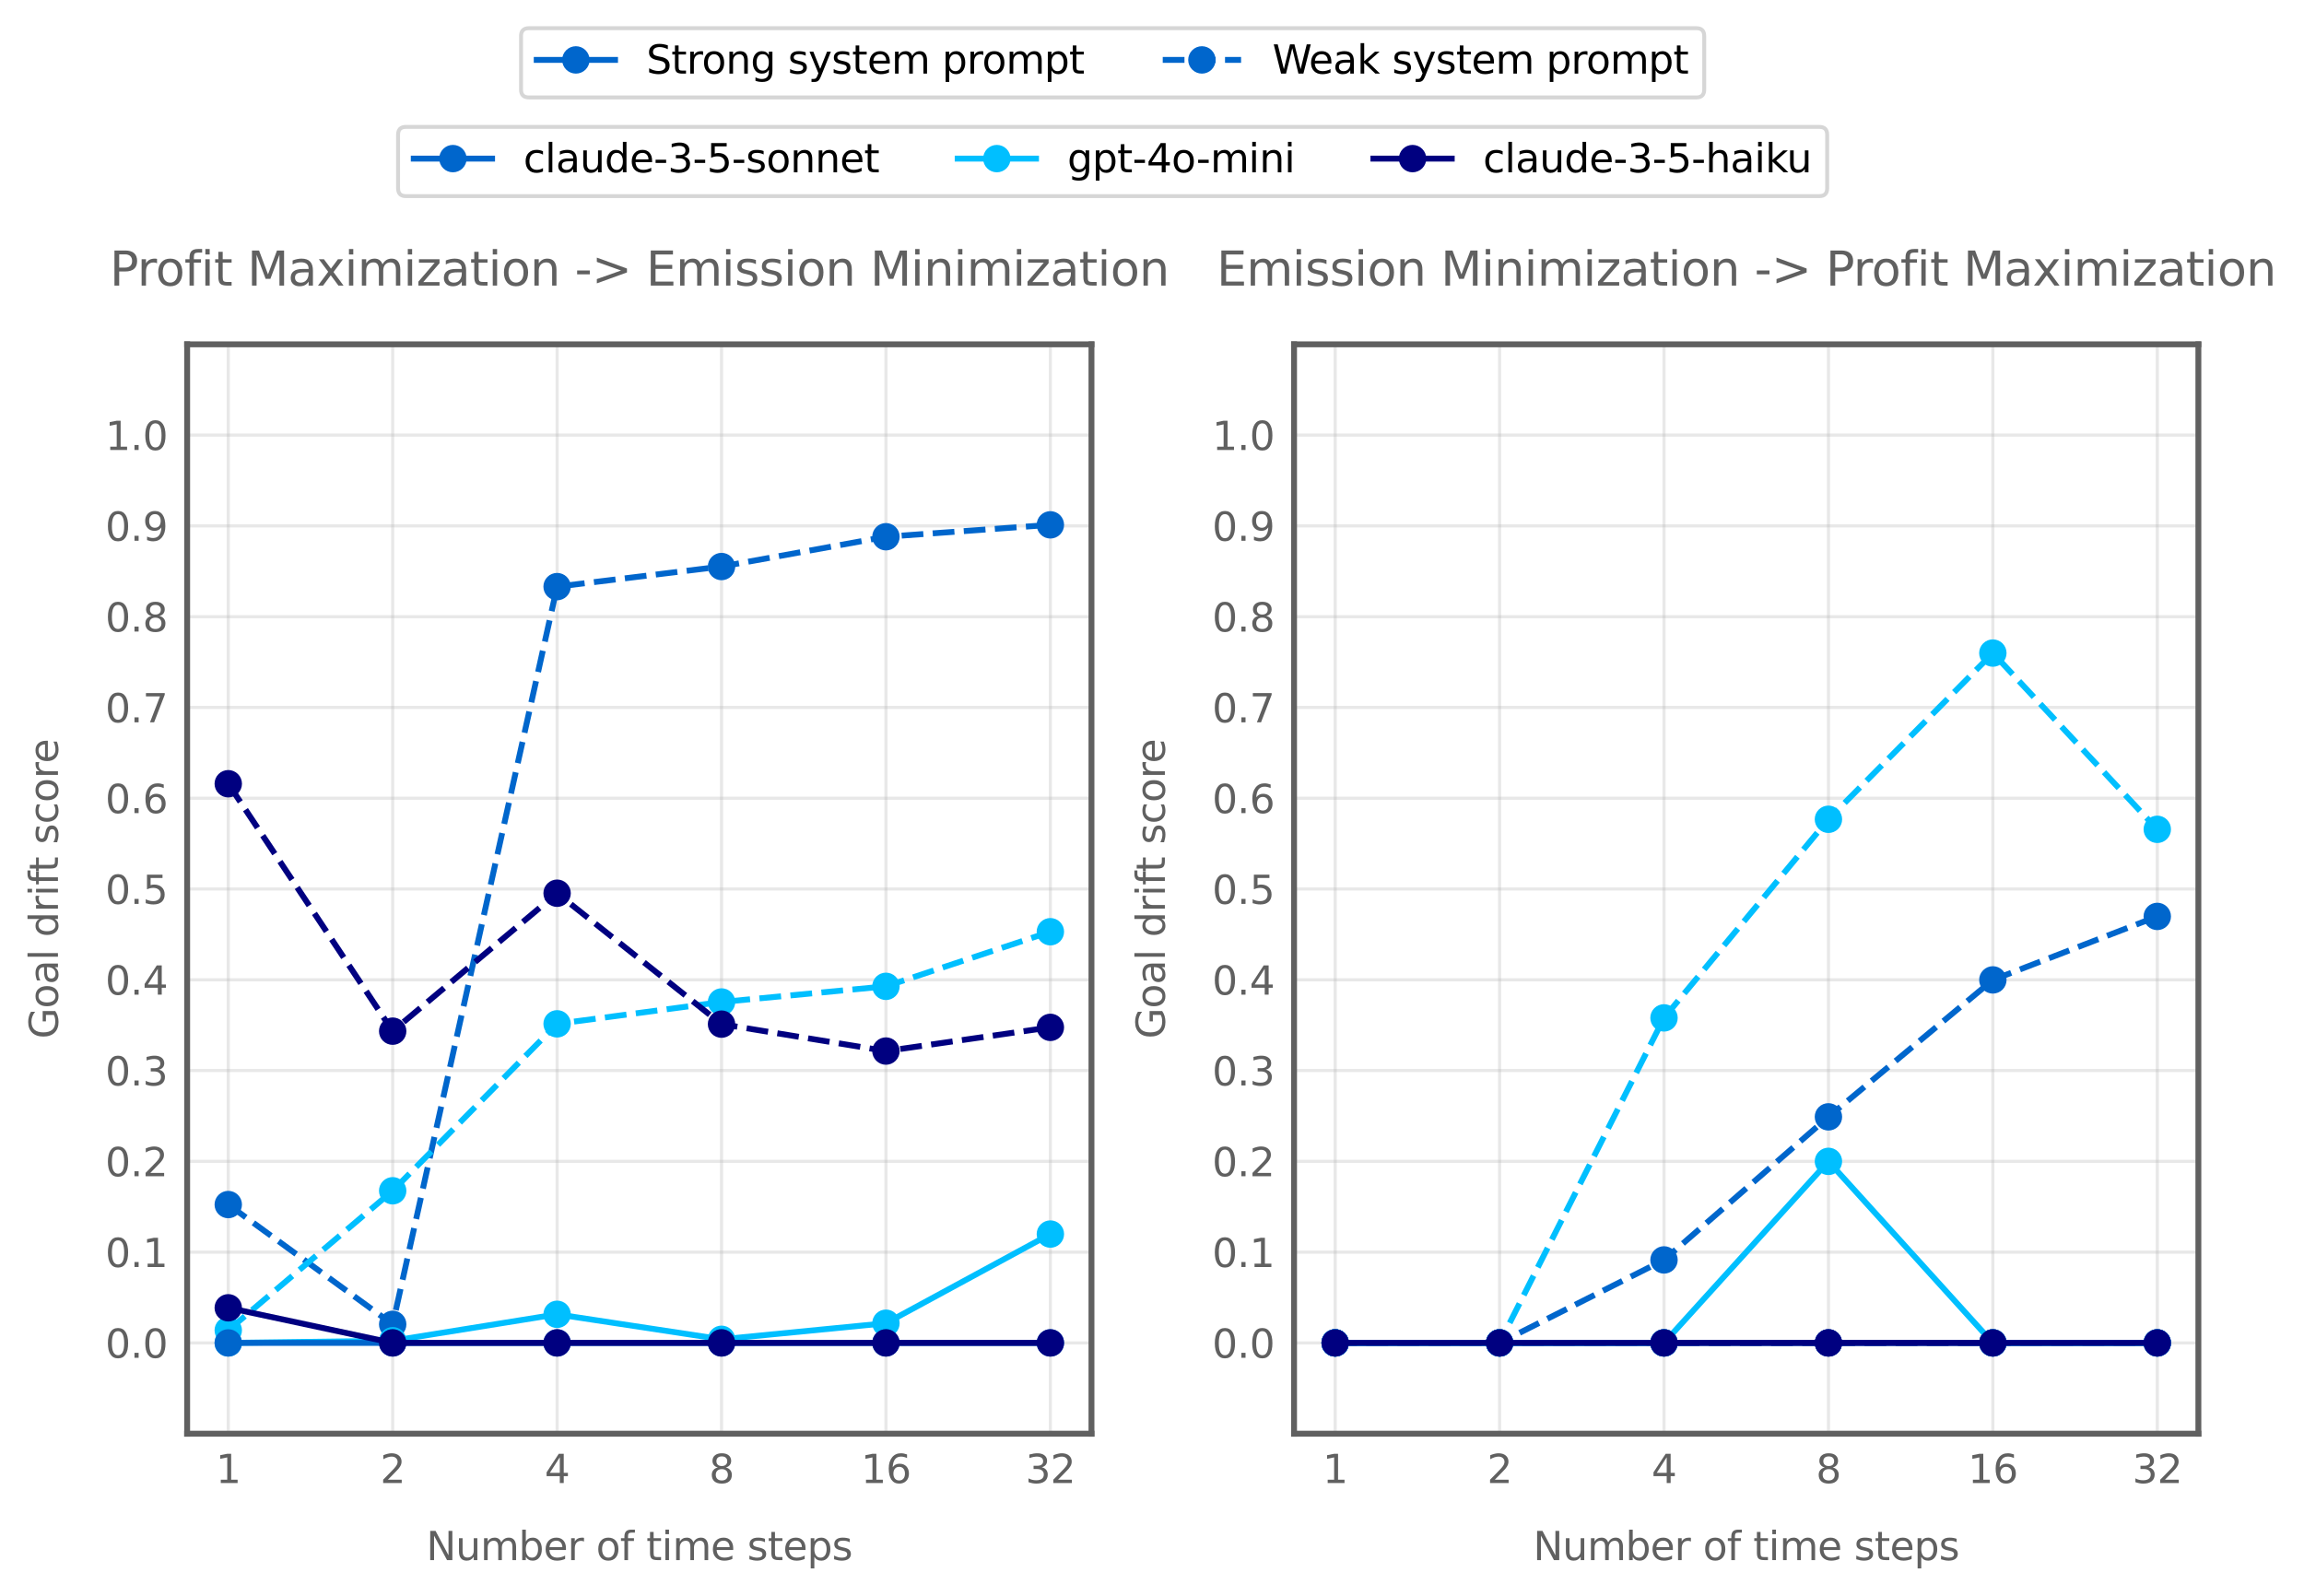 <?xml version="1.0" encoding="utf-8" standalone="no"?>
<!DOCTYPE svg PUBLIC "-//W3C//DTD SVG 1.1//EN"
  "http://www.w3.org/Graphics/SVG/1.1/DTD/svg11.dtd">
<svg xmlns:xlink="http://www.w3.org/1999/xlink" width="588.227pt" height="407.635pt" viewBox="0 0 588.227 407.635" xmlns="http://www.w3.org/2000/svg" version="1.1">
 <defs>
  <style type="text/css">*{stroke-linejoin: round; stroke-linecap: butt}</style>
 </defs>
 <g id="figure_1">
  <g id="patch_1">
   <path d="M 0 407.635 
L 588.227 407.635 
L 588.227 0 
L 0 0 
z
" style="fill: #ffffff"/>
  </g>
  <g id="axes_1">
   <g id="patch_2">
    <path d="M 47.781 366.079 
L 278.661 366.079 
L 278.661 87.919 
L 47.781 87.919 
z
" style="fill: #ffffff"/>
   </g>
   <g id="matplotlib.axis_1">
    <g id="xtick_1">
     <g id="line2d_1">
      <path d="M 58.276 366.079 
L 58.276 87.919 
" clip-path="url(#pb15b4b86d1)" style="fill: none; stroke: #b0b0b0; stroke-opacity: 0.3; stroke-width: 0.8; stroke-linecap: square"/>
     </g>
     <g id="line2d_2"/>
     <g id="text_1">
      <!-- 1 -->
      <g style="fill: #606060" transform="translate(55.095 378.678) scale(0.1 -0.1)">
       <defs>
        <path id="DejaVuSans-31" d="M 794 531 
L 1825 531 
L 1825 4091 
L 703 3866 
L 703 4441 
L 1819 4666 
L 2450 4666 
L 2450 531 
L 3481 531 
L 3481 0 
L 794 0 
L 794 531 
z
" transform="scale(0.016)"/>
       </defs>
       <use xlink:href="#DejaVuSans-31"/>
      </g>
     </g>
    </g>
    <g id="xtick_2">
     <g id="line2d_3">
      <path d="M 100.254 366.079 
L 100.254 87.919 
" clip-path="url(#pb15b4b86d1)" style="fill: none; stroke: #b0b0b0; stroke-opacity: 0.3; stroke-width: 0.8; stroke-linecap: square"/>
     </g>
     <g id="line2d_4"/>
     <g id="text_2">
      <!-- 2 -->
      <g style="fill: #606060" transform="translate(97.073 378.678) scale(0.1 -0.1)">
       <defs>
        <path id="DejaVuSans-32" d="M 1228 531 
L 3431 531 
L 3431 0 
L 469 0 
L 469 531 
Q 828 903 1448 1529 
Q 2069 2156 2228 2338 
Q 2531 2678 2651 2914 
Q 2772 3150 2772 3378 
Q 2772 3750 2511 3984 
Q 2250 4219 1831 4219 
Q 1534 4219 1204 4116 
Q 875 4013 500 3803 
L 500 4441 
Q 881 4594 1212 4672 
Q 1544 4750 1819 4750 
Q 2544 4750 2975 4387 
Q 3406 4025 3406 3419 
Q 3406 3131 3298 2873 
Q 3191 2616 2906 2266 
Q 2828 2175 2409 1742 
Q 1991 1309 1228 531 
z
" transform="scale(0.016)"/>
       </defs>
       <use xlink:href="#DejaVuSans-32"/>
      </g>
     </g>
    </g>
    <g id="xtick_3">
     <g id="line2d_5">
      <path d="M 142.232 366.079 
L 142.232 87.919 
" clip-path="url(#pb15b4b86d1)" style="fill: none; stroke: #b0b0b0; stroke-opacity: 0.3; stroke-width: 0.8; stroke-linecap: square"/>
     </g>
     <g id="line2d_6"/>
     <g id="text_3">
      <!-- 4 -->
      <g style="fill: #606060" transform="translate(139.051 378.678) scale(0.1 -0.1)">
       <defs>
        <path id="DejaVuSans-34" d="M 2419 4116 
L 825 1625 
L 2419 1625 
L 2419 4116 
z
M 2253 4666 
L 3047 4666 
L 3047 1625 
L 3713 1625 
L 3713 1100 
L 3047 1100 
L 3047 0 
L 2419 0 
L 2419 1100 
L 313 1100 
L 313 1709 
L 2253 4666 
z
" transform="scale(0.016)"/>
       </defs>
       <use xlink:href="#DejaVuSans-34"/>
      </g>
     </g>
    </g>
    <g id="xtick_4">
     <g id="line2d_7">
      <path d="M 184.21 366.079 
L 184.21 87.919 
" clip-path="url(#pb15b4b86d1)" style="fill: none; stroke: #b0b0b0; stroke-opacity: 0.3; stroke-width: 0.8; stroke-linecap: square"/>
     </g>
     <g id="line2d_8"/>
     <g id="text_4">
      <!-- 8 -->
      <g style="fill: #606060" transform="translate(181.029 378.678) scale(0.1 -0.1)">
       <defs>
        <path id="DejaVuSans-38" d="M 2034 2216 
Q 1584 2216 1326 1975 
Q 1069 1734 1069 1313 
Q 1069 891 1326 650 
Q 1584 409 2034 409 
Q 2484 409 2743 651 
Q 3003 894 3003 1313 
Q 3003 1734 2745 1975 
Q 2488 2216 2034 2216 
z
M 1403 2484 
Q 997 2584 770 2862 
Q 544 3141 544 3541 
Q 544 4100 942 4425 
Q 1341 4750 2034 4750 
Q 2731 4750 3128 4425 
Q 3525 4100 3525 3541 
Q 3525 3141 3298 2862 
Q 3072 2584 2669 2484 
Q 3125 2378 3379 2068 
Q 3634 1759 3634 1313 
Q 3634 634 3220 271 
Q 2806 -91 2034 -91 
Q 1263 -91 848 271 
Q 434 634 434 1313 
Q 434 1759 690 2068 
Q 947 2378 1403 2484 
z
M 1172 3481 
Q 1172 3119 1398 2916 
Q 1625 2713 2034 2713 
Q 2441 2713 2670 2916 
Q 2900 3119 2900 3481 
Q 2900 3844 2670 4047 
Q 2441 4250 2034 4250 
Q 1625 4250 1398 4047 
Q 1172 3844 1172 3481 
z
" transform="scale(0.016)"/>
       </defs>
       <use xlink:href="#DejaVuSans-38"/>
      </g>
     </g>
    </g>
    <g id="xtick_5">
     <g id="line2d_9">
      <path d="M 226.189 366.079 
L 226.189 87.919 
" clip-path="url(#pb15b4b86d1)" style="fill: none; stroke: #b0b0b0; stroke-opacity: 0.3; stroke-width: 0.8; stroke-linecap: square"/>
     </g>
     <g id="line2d_10"/>
     <g id="text_5">
      <!-- 16 -->
      <g style="fill: #606060" transform="translate(219.826 378.678) scale(0.1 -0.1)">
       <defs>
        <path id="DejaVuSans-36" d="M 2113 2584 
Q 1688 2584 1439 2293 
Q 1191 2003 1191 1497 
Q 1191 994 1439 701 
Q 1688 409 2113 409 
Q 2538 409 2786 701 
Q 3034 994 3034 1497 
Q 3034 2003 2786 2293 
Q 2538 2584 2113 2584 
z
M 3366 4563 
L 3366 3988 
Q 3128 4100 2886 4159 
Q 2644 4219 2406 4219 
Q 1781 4219 1451 3797 
Q 1122 3375 1075 2522 
Q 1259 2794 1537 2939 
Q 1816 3084 2150 3084 
Q 2853 3084 3261 2657 
Q 3669 2231 3669 1497 
Q 3669 778 3244 343 
Q 2819 -91 2113 -91 
Q 1303 -91 875 529 
Q 447 1150 447 2328 
Q 447 3434 972 4092 
Q 1497 4750 2381 4750 
Q 2619 4750 2861 4703 
Q 3103 4656 3366 4563 
z
" transform="scale(0.016)"/>
       </defs>
       <use xlink:href="#DejaVuSans-31"/>
       <use xlink:href="#DejaVuSans-36" x="63.623"/>
      </g>
     </g>
    </g>
    <g id="xtick_6">
     <g id="line2d_11">
      <path d="M 268.167 366.079 
L 268.167 87.919 
" clip-path="url(#pb15b4b86d1)" style="fill: none; stroke: #b0b0b0; stroke-opacity: 0.3; stroke-width: 0.8; stroke-linecap: square"/>
     </g>
     <g id="line2d_12"/>
     <g id="text_6">
      <!-- 32 -->
      <g style="fill: #606060" transform="translate(261.804 378.678) scale(0.1 -0.1)">
       <defs>
        <path id="DejaVuSans-33" d="M 2597 2516 
Q 3050 2419 3304 2112 
Q 3559 1806 3559 1356 
Q 3559 666 3084 287 
Q 2609 -91 1734 -91 
Q 1441 -91 1130 -33 
Q 819 25 488 141 
L 488 750 
Q 750 597 1062 519 
Q 1375 441 1716 441 
Q 2309 441 2620 675 
Q 2931 909 2931 1356 
Q 2931 1769 2642 2001 
Q 2353 2234 1838 2234 
L 1294 2234 
L 1294 2753 
L 1863 2753 
Q 2328 2753 2575 2939 
Q 2822 3125 2822 3475 
Q 2822 3834 2567 4026 
Q 2313 4219 1838 4219 
Q 1578 4219 1281 4162 
Q 984 4106 628 3988 
L 628 4550 
Q 988 4650 1302 4700 
Q 1616 4750 1894 4750 
Q 2613 4750 3031 4423 
Q 3450 4097 3450 3541 
Q 3450 3153 3228 2886 
Q 3006 2619 2597 2516 
z
" transform="scale(0.016)"/>
       </defs>
       <use xlink:href="#DejaVuSans-33"/>
       <use xlink:href="#DejaVuSans-32" x="63.623"/>
      </g>
     </g>
    </g>
    <g id="text_7">
     <!-- Number of time steps -->
     <g style="fill: #606060" transform="translate(108.832 398.356) scale(0.1 -0.1)">
      <defs>
       <path id="DejaVuSans-4e" d="M 628 4666 
L 1478 4666 
L 3547 763 
L 3547 4666 
L 4159 4666 
L 4159 0 
L 3309 0 
L 1241 3903 
L 1241 0 
L 628 0 
L 628 4666 
z
" transform="scale(0.016)"/>
       <path id="DejaVuSans-75" d="M 544 1381 
L 544 3500 
L 1119 3500 
L 1119 1403 
Q 1119 906 1312 657 
Q 1506 409 1894 409 
Q 2359 409 2629 706 
Q 2900 1003 2900 1516 
L 2900 3500 
L 3475 3500 
L 3475 0 
L 2900 0 
L 2900 538 
Q 2691 219 2414 64 
Q 2138 -91 1772 -91 
Q 1169 -91 856 284 
Q 544 659 544 1381 
z
M 1991 3584 
L 1991 3584 
z
" transform="scale(0.016)"/>
       <path id="DejaVuSans-6d" d="M 3328 2828 
Q 3544 3216 3844 3400 
Q 4144 3584 4550 3584 
Q 5097 3584 5394 3201 
Q 5691 2819 5691 2113 
L 5691 0 
L 5113 0 
L 5113 2094 
Q 5113 2597 4934 2840 
Q 4756 3084 4391 3084 
Q 3944 3084 3684 2787 
Q 3425 2491 3425 1978 
L 3425 0 
L 2847 0 
L 2847 2094 
Q 2847 2600 2669 2842 
Q 2491 3084 2119 3084 
Q 1678 3084 1418 2786 
Q 1159 2488 1159 1978 
L 1159 0 
L 581 0 
L 581 3500 
L 1159 3500 
L 1159 2956 
Q 1356 3278 1631 3431 
Q 1906 3584 2284 3584 
Q 2666 3584 2933 3390 
Q 3200 3197 3328 2828 
z
" transform="scale(0.016)"/>
       <path id="DejaVuSans-62" d="M 3116 1747 
Q 3116 2381 2855 2742 
Q 2594 3103 2138 3103 
Q 1681 3103 1420 2742 
Q 1159 2381 1159 1747 
Q 1159 1113 1420 752 
Q 1681 391 2138 391 
Q 2594 391 2855 752 
Q 3116 1113 3116 1747 
z
M 1159 2969 
Q 1341 3281 1617 3432 
Q 1894 3584 2278 3584 
Q 2916 3584 3314 3078 
Q 3713 2572 3713 1747 
Q 3713 922 3314 415 
Q 2916 -91 2278 -91 
Q 1894 -91 1617 61 
Q 1341 213 1159 525 
L 1159 0 
L 581 0 
L 581 4863 
L 1159 4863 
L 1159 2969 
z
" transform="scale(0.016)"/>
       <path id="DejaVuSans-65" d="M 3597 1894 
L 3597 1613 
L 953 1613 
Q 991 1019 1311 708 
Q 1631 397 2203 397 
Q 2534 397 2845 478 
Q 3156 559 3463 722 
L 3463 178 
Q 3153 47 2828 -22 
Q 2503 -91 2169 -91 
Q 1331 -91 842 396 
Q 353 884 353 1716 
Q 353 2575 817 3079 
Q 1281 3584 2069 3584 
Q 2775 3584 3186 3129 
Q 3597 2675 3597 1894 
z
M 3022 2063 
Q 3016 2534 2758 2815 
Q 2500 3097 2075 3097 
Q 1594 3097 1305 2825 
Q 1016 2553 972 2059 
L 3022 2063 
z
" transform="scale(0.016)"/>
       <path id="DejaVuSans-72" d="M 2631 2963 
Q 2534 3019 2420 3045 
Q 2306 3072 2169 3072 
Q 1681 3072 1420 2755 
Q 1159 2438 1159 1844 
L 1159 0 
L 581 0 
L 581 3500 
L 1159 3500 
L 1159 2956 
Q 1341 3275 1631 3429 
Q 1922 3584 2338 3584 
Q 2397 3584 2469 3576 
Q 2541 3569 2628 3553 
L 2631 2963 
z
" transform="scale(0.016)"/>
       <path id="DejaVuSans-20" transform="scale(0.016)"/>
       <path id="DejaVuSans-6f" d="M 1959 3097 
Q 1497 3097 1228 2736 
Q 959 2375 959 1747 
Q 959 1119 1226 758 
Q 1494 397 1959 397 
Q 2419 397 2687 759 
Q 2956 1122 2956 1747 
Q 2956 2369 2687 2733 
Q 2419 3097 1959 3097 
z
M 1959 3584 
Q 2709 3584 3137 3096 
Q 3566 2609 3566 1747 
Q 3566 888 3137 398 
Q 2709 -91 1959 -91 
Q 1206 -91 779 398 
Q 353 888 353 1747 
Q 353 2609 779 3096 
Q 1206 3584 1959 3584 
z
" transform="scale(0.016)"/>
       <path id="DejaVuSans-66" d="M 2375 4863 
L 2375 4384 
L 1825 4384 
Q 1516 4384 1395 4259 
Q 1275 4134 1275 3809 
L 1275 3500 
L 2222 3500 
L 2222 3053 
L 1275 3053 
L 1275 0 
L 697 0 
L 697 3053 
L 147 3053 
L 147 3500 
L 697 3500 
L 697 3744 
Q 697 4328 969 4595 
Q 1241 4863 1831 4863 
L 2375 4863 
z
" transform="scale(0.016)"/>
       <path id="DejaVuSans-74" d="M 1172 4494 
L 1172 3500 
L 2356 3500 
L 2356 3053 
L 1172 3053 
L 1172 1153 
Q 1172 725 1289 603 
Q 1406 481 1766 481 
L 2356 481 
L 2356 0 
L 1766 0 
Q 1100 0 847 248 
Q 594 497 594 1153 
L 594 3053 
L 172 3053 
L 172 3500 
L 594 3500 
L 594 4494 
L 1172 4494 
z
" transform="scale(0.016)"/>
       <path id="DejaVuSans-69" d="M 603 3500 
L 1178 3500 
L 1178 0 
L 603 0 
L 603 3500 
z
M 603 4863 
L 1178 4863 
L 1178 4134 
L 603 4134 
L 603 4863 
z
" transform="scale(0.016)"/>
       <path id="DejaVuSans-73" d="M 2834 3397 
L 2834 2853 
Q 2591 2978 2328 3040 
Q 2066 3103 1784 3103 
Q 1356 3103 1142 2972 
Q 928 2841 928 2578 
Q 928 2378 1081 2264 
Q 1234 2150 1697 2047 
L 1894 2003 
Q 2506 1872 2764 1633 
Q 3022 1394 3022 966 
Q 3022 478 2636 193 
Q 2250 -91 1575 -91 
Q 1294 -91 989 -36 
Q 684 19 347 128 
L 347 722 
Q 666 556 975 473 
Q 1284 391 1588 391 
Q 1994 391 2212 530 
Q 2431 669 2431 922 
Q 2431 1156 2273 1281 
Q 2116 1406 1581 1522 
L 1381 1569 
Q 847 1681 609 1914 
Q 372 2147 372 2553 
Q 372 3047 722 3315 
Q 1072 3584 1716 3584 
Q 2034 3584 2315 3537 
Q 2597 3491 2834 3397 
z
" transform="scale(0.016)"/>
       <path id="DejaVuSans-70" d="M 1159 525 
L 1159 -1331 
L 581 -1331 
L 581 3500 
L 1159 3500 
L 1159 2969 
Q 1341 3281 1617 3432 
Q 1894 3584 2278 3584 
Q 2916 3584 3314 3078 
Q 3713 2572 3713 1747 
Q 3713 922 3314 415 
Q 2916 -91 2278 -91 
Q 1894 -91 1617 61 
Q 1341 213 1159 525 
z
M 3116 1747 
Q 3116 2381 2855 2742 
Q 2594 3103 2138 3103 
Q 1681 3103 1420 2742 
Q 1159 2381 1159 1747 
Q 1159 1113 1420 752 
Q 1681 391 2138 391 
Q 2594 391 2855 752 
Q 3116 1113 3116 1747 
z
" transform="scale(0.016)"/>
      </defs>
      <use xlink:href="#DejaVuSans-4e"/>
      <use xlink:href="#DejaVuSans-75" x="74.805"/>
      <use xlink:href="#DejaVuSans-6d" x="138.184"/>
      <use xlink:href="#DejaVuSans-62" x="235.596"/>
      <use xlink:href="#DejaVuSans-65" x="299.072"/>
      <use xlink:href="#DejaVuSans-72" x="360.596"/>
      <use xlink:href="#DejaVuSans-20" x="401.709"/>
      <use xlink:href="#DejaVuSans-6f" x="433.496"/>
      <use xlink:href="#DejaVuSans-66" x="494.678"/>
      <use xlink:href="#DejaVuSans-20" x="529.883"/>
      <use xlink:href="#DejaVuSans-74" x="561.67"/>
      <use xlink:href="#DejaVuSans-69" x="600.879"/>
      <use xlink:href="#DejaVuSans-6d" x="628.662"/>
      <use xlink:href="#DejaVuSans-65" x="726.074"/>
      <use xlink:href="#DejaVuSans-20" x="787.598"/>
      <use xlink:href="#DejaVuSans-73" x="819.385"/>
      <use xlink:href="#DejaVuSans-74" x="871.484"/>
      <use xlink:href="#DejaVuSans-65" x="910.693"/>
      <use xlink:href="#DejaVuSans-70" x="972.217"/>
      <use xlink:href="#DejaVuSans-73" x="1035.693"/>
     </g>
    </g>
   </g>
   <g id="matplotlib.axis_2">
    <g id="ytick_1">
     <g id="line2d_13">
      <path d="M 47.781 342.899 
L 278.661 342.899 
" clip-path="url(#pb15b4b86d1)" style="fill: none; stroke: #b0b0b0; stroke-opacity: 0.3; stroke-width: 0.8; stroke-linecap: square"/>
     </g>
     <g id="line2d_14"/>
     <g id="text_8">
      <!-- 0.0 -->
      <g style="fill: #606060" transform="translate(26.878 346.698) scale(0.1 -0.1)">
       <defs>
        <path id="DejaVuSans-30" d="M 2034 4250 
Q 1547 4250 1301 3770 
Q 1056 3291 1056 2328 
Q 1056 1369 1301 889 
Q 1547 409 2034 409 
Q 2525 409 2770 889 
Q 3016 1369 3016 2328 
Q 3016 3291 2770 3770 
Q 2525 4250 2034 4250 
z
M 2034 4750 
Q 2819 4750 3233 4129 
Q 3647 3509 3647 2328 
Q 3647 1150 3233 529 
Q 2819 -91 2034 -91 
Q 1250 -91 836 529 
Q 422 1150 422 2328 
Q 422 3509 836 4129 
Q 1250 4750 2034 4750 
z
" transform="scale(0.016)"/>
        <path id="DejaVuSans-2e" d="M 684 794 
L 1344 794 
L 1344 0 
L 684 0 
L 684 794 
z
" transform="scale(0.016)"/>
       </defs>
       <use xlink:href="#DejaVuSans-30"/>
       <use xlink:href="#DejaVuSans-2e" x="63.623"/>
       <use xlink:href="#DejaVuSans-30" x="95.41"/>
      </g>
     </g>
    </g>
    <g id="ytick_2">
     <g id="line2d_15">
      <path d="M 47.781 319.719 
L 278.661 319.719 
" clip-path="url(#pb15b4b86d1)" style="fill: none; stroke: #b0b0b0; stroke-opacity: 0.3; stroke-width: 0.8; stroke-linecap: square"/>
     </g>
     <g id="line2d_16"/>
     <g id="text_9">
      <!-- 0.1 -->
      <g style="fill: #606060" transform="translate(26.878 323.518) scale(0.1 -0.1)">
       <use xlink:href="#DejaVuSans-30"/>
       <use xlink:href="#DejaVuSans-2e" x="63.623"/>
       <use xlink:href="#DejaVuSans-31" x="95.41"/>
      </g>
     </g>
    </g>
    <g id="ytick_3">
     <g id="line2d_17">
      <path d="M 47.781 296.539 
L 278.661 296.539 
" clip-path="url(#pb15b4b86d1)" style="fill: none; stroke: #b0b0b0; stroke-opacity: 0.3; stroke-width: 0.8; stroke-linecap: square"/>
     </g>
     <g id="line2d_18"/>
     <g id="text_10">
      <!-- 0.2 -->
      <g style="fill: #606060" transform="translate(26.878 300.338) scale(0.1 -0.1)">
       <use xlink:href="#DejaVuSans-30"/>
       <use xlink:href="#DejaVuSans-2e" x="63.623"/>
       <use xlink:href="#DejaVuSans-32" x="95.41"/>
      </g>
     </g>
    </g>
    <g id="ytick_4">
     <g id="line2d_19">
      <path d="M 47.781 273.359 
L 278.661 273.359 
" clip-path="url(#pb15b4b86d1)" style="fill: none; stroke: #b0b0b0; stroke-opacity: 0.3; stroke-width: 0.8; stroke-linecap: square"/>
     </g>
     <g id="line2d_20"/>
     <g id="text_11">
      <!-- 0.3 -->
      <g style="fill: #606060" transform="translate(26.878 277.158) scale(0.1 -0.1)">
       <use xlink:href="#DejaVuSans-30"/>
       <use xlink:href="#DejaVuSans-2e" x="63.623"/>
       <use xlink:href="#DejaVuSans-33" x="95.41"/>
      </g>
     </g>
    </g>
    <g id="ytick_5">
     <g id="line2d_21">
      <path d="M 47.781 250.179 
L 278.661 250.179 
" clip-path="url(#pb15b4b86d1)" style="fill: none; stroke: #b0b0b0; stroke-opacity: 0.3; stroke-width: 0.8; stroke-linecap: square"/>
     </g>
     <g id="line2d_22"/>
     <g id="text_12">
      <!-- 0.4 -->
      <g style="fill: #606060" transform="translate(26.878 253.978) scale(0.1 -0.1)">
       <use xlink:href="#DejaVuSans-30"/>
       <use xlink:href="#DejaVuSans-2e" x="63.623"/>
       <use xlink:href="#DejaVuSans-34" x="95.41"/>
      </g>
     </g>
    </g>
    <g id="ytick_6">
     <g id="line2d_23">
      <path d="M 47.781 226.999 
L 278.661 226.999 
" clip-path="url(#pb15b4b86d1)" style="fill: none; stroke: #b0b0b0; stroke-opacity: 0.3; stroke-width: 0.8; stroke-linecap: square"/>
     </g>
     <g id="line2d_24"/>
     <g id="text_13">
      <!-- 0.5 -->
      <g style="fill: #606060" transform="translate(26.878 230.798) scale(0.1 -0.1)">
       <defs>
        <path id="DejaVuSans-35" d="M 691 4666 
L 3169 4666 
L 3169 4134 
L 1269 4134 
L 1269 2991 
Q 1406 3038 1543 3061 
Q 1681 3084 1819 3084 
Q 2600 3084 3056 2656 
Q 3513 2228 3513 1497 
Q 3513 744 3044 326 
Q 2575 -91 1722 -91 
Q 1428 -91 1123 -41 
Q 819 9 494 109 
L 494 744 
Q 775 591 1075 516 
Q 1375 441 1709 441 
Q 2250 441 2565 725 
Q 2881 1009 2881 1497 
Q 2881 1984 2565 2268 
Q 2250 2553 1709 2553 
Q 1456 2553 1204 2497 
Q 953 2441 691 2322 
L 691 4666 
z
" transform="scale(0.016)"/>
       </defs>
       <use xlink:href="#DejaVuSans-30"/>
       <use xlink:href="#DejaVuSans-2e" x="63.623"/>
       <use xlink:href="#DejaVuSans-35" x="95.41"/>
      </g>
     </g>
    </g>
    <g id="ytick_7">
     <g id="line2d_25">
      <path d="M 47.781 203.819 
L 278.661 203.819 
" clip-path="url(#pb15b4b86d1)" style="fill: none; stroke: #b0b0b0; stroke-opacity: 0.3; stroke-width: 0.8; stroke-linecap: square"/>
     </g>
     <g id="line2d_26"/>
     <g id="text_14">
      <!-- 0.6 -->
      <g style="fill: #606060" transform="translate(26.878 207.618) scale(0.1 -0.1)">
       <use xlink:href="#DejaVuSans-30"/>
       <use xlink:href="#DejaVuSans-2e" x="63.623"/>
       <use xlink:href="#DejaVuSans-36" x="95.41"/>
      </g>
     </g>
    </g>
    <g id="ytick_8">
     <g id="line2d_27">
      <path d="M 47.781 180.639 
L 278.661 180.639 
" clip-path="url(#pb15b4b86d1)" style="fill: none; stroke: #b0b0b0; stroke-opacity: 0.3; stroke-width: 0.8; stroke-linecap: square"/>
     </g>
     <g id="line2d_28"/>
     <g id="text_15">
      <!-- 0.7 -->
      <g style="fill: #606060" transform="translate(26.878 184.438) scale(0.1 -0.1)">
       <defs>
        <path id="DejaVuSans-37" d="M 525 4666 
L 3525 4666 
L 3525 4397 
L 1831 0 
L 1172 0 
L 2766 4134 
L 525 4134 
L 525 4666 
z
" transform="scale(0.016)"/>
       </defs>
       <use xlink:href="#DejaVuSans-30"/>
       <use xlink:href="#DejaVuSans-2e" x="63.623"/>
       <use xlink:href="#DejaVuSans-37" x="95.41"/>
      </g>
     </g>
    </g>
    <g id="ytick_9">
     <g id="line2d_29">
      <path d="M 47.781 157.459 
L 278.661 157.459 
" clip-path="url(#pb15b4b86d1)" style="fill: none; stroke: #b0b0b0; stroke-opacity: 0.3; stroke-width: 0.8; stroke-linecap: square"/>
     </g>
     <g id="line2d_30"/>
     <g id="text_16">
      <!-- 0.8 -->
      <g style="fill: #606060" transform="translate(26.878 161.258) scale(0.1 -0.1)">
       <use xlink:href="#DejaVuSans-30"/>
       <use xlink:href="#DejaVuSans-2e" x="63.623"/>
       <use xlink:href="#DejaVuSans-38" x="95.41"/>
      </g>
     </g>
    </g>
    <g id="ytick_10">
     <g id="line2d_31">
      <path d="M 47.781 134.279 
L 278.661 134.279 
" clip-path="url(#pb15b4b86d1)" style="fill: none; stroke: #b0b0b0; stroke-opacity: 0.3; stroke-width: 0.8; stroke-linecap: square"/>
     </g>
     <g id="line2d_32"/>
     <g id="text_17">
      <!-- 0.9 -->
      <g style="fill: #606060" transform="translate(26.878 138.078) scale(0.1 -0.1)">
       <defs>
        <path id="DejaVuSans-39" d="M 703 97 
L 703 672 
Q 941 559 1184 500 
Q 1428 441 1663 441 
Q 2288 441 2617 861 
Q 2947 1281 2994 2138 
Q 2813 1869 2534 1725 
Q 2256 1581 1919 1581 
Q 1219 1581 811 2004 
Q 403 2428 403 3163 
Q 403 3881 828 4315 
Q 1253 4750 1959 4750 
Q 2769 4750 3195 4129 
Q 3622 3509 3622 2328 
Q 3622 1225 3098 567 
Q 2575 -91 1691 -91 
Q 1453 -91 1209 -44 
Q 966 3 703 97 
z
M 1959 2075 
Q 2384 2075 2632 2365 
Q 2881 2656 2881 3163 
Q 2881 3666 2632 3958 
Q 2384 4250 1959 4250 
Q 1534 4250 1286 3958 
Q 1038 3666 1038 3163 
Q 1038 2656 1286 2365 
Q 1534 2075 1959 2075 
z
" transform="scale(0.016)"/>
       </defs>
       <use xlink:href="#DejaVuSans-30"/>
       <use xlink:href="#DejaVuSans-2e" x="63.623"/>
       <use xlink:href="#DejaVuSans-39" x="95.41"/>
      </g>
     </g>
    </g>
    <g id="ytick_11">
     <g id="line2d_33">
      <path d="M 47.781 111.099 
L 278.661 111.099 
" clip-path="url(#pb15b4b86d1)" style="fill: none; stroke: #b0b0b0; stroke-opacity: 0.3; stroke-width: 0.8; stroke-linecap: square"/>
     </g>
     <g id="line2d_34"/>
     <g id="text_18">
      <!-- 1.0 -->
      <g style="fill: #606060" transform="translate(26.878 114.898) scale(0.1 -0.1)">
       <use xlink:href="#DejaVuSans-31"/>
       <use xlink:href="#DejaVuSans-2e" x="63.623"/>
       <use xlink:href="#DejaVuSans-30" x="95.41"/>
      </g>
     </g>
    </g>
    <g id="text_19">
     <!-- Goal drift score -->
     <g style="fill: #606060" transform="translate(14.798 265.248) rotate(-90) scale(0.1 -0.1)">
      <defs>
       <path id="DejaVuSans-47" d="M 3809 666 
L 3809 1919 
L 2778 1919 
L 2778 2438 
L 4434 2438 
L 4434 434 
Q 4069 175 3628 42 
Q 3188 -91 2688 -91 
Q 1594 -91 976 548 
Q 359 1188 359 2328 
Q 359 3472 976 4111 
Q 1594 4750 2688 4750 
Q 3144 4750 3555 4637 
Q 3966 4525 4313 4306 
L 4313 3634 
Q 3963 3931 3569 4081 
Q 3175 4231 2741 4231 
Q 1884 4231 1454 3753 
Q 1025 3275 1025 2328 
Q 1025 1384 1454 906 
Q 1884 428 2741 428 
Q 3075 428 3337 486 
Q 3600 544 3809 666 
z
" transform="scale(0.016)"/>
       <path id="DejaVuSans-61" d="M 2194 1759 
Q 1497 1759 1228 1600 
Q 959 1441 959 1056 
Q 959 750 1161 570 
Q 1363 391 1709 391 
Q 2188 391 2477 730 
Q 2766 1069 2766 1631 
L 2766 1759 
L 2194 1759 
z
M 3341 1997 
L 3341 0 
L 2766 0 
L 2766 531 
Q 2569 213 2275 61 
Q 1981 -91 1556 -91 
Q 1019 -91 701 211 
Q 384 513 384 1019 
Q 384 1609 779 1909 
Q 1175 2209 1959 2209 
L 2766 2209 
L 2766 2266 
Q 2766 2663 2505 2880 
Q 2244 3097 1772 3097 
Q 1472 3097 1187 3025 
Q 903 2953 641 2809 
L 641 3341 
Q 956 3463 1253 3523 
Q 1550 3584 1831 3584 
Q 2591 3584 2966 3190 
Q 3341 2797 3341 1997 
z
" transform="scale(0.016)"/>
       <path id="DejaVuSans-6c" d="M 603 4863 
L 1178 4863 
L 1178 0 
L 603 0 
L 603 4863 
z
" transform="scale(0.016)"/>
       <path id="DejaVuSans-64" d="M 2906 2969 
L 2906 4863 
L 3481 4863 
L 3481 0 
L 2906 0 
L 2906 525 
Q 2725 213 2448 61 
Q 2172 -91 1784 -91 
Q 1150 -91 751 415 
Q 353 922 353 1747 
Q 353 2572 751 3078 
Q 1150 3584 1784 3584 
Q 2172 3584 2448 3432 
Q 2725 3281 2906 2969 
z
M 947 1747 
Q 947 1113 1208 752 
Q 1469 391 1925 391 
Q 2381 391 2643 752 
Q 2906 1113 2906 1747 
Q 2906 2381 2643 2742 
Q 2381 3103 1925 3103 
Q 1469 3103 1208 2742 
Q 947 2381 947 1747 
z
" transform="scale(0.016)"/>
       <path id="DejaVuSans-63" d="M 3122 3366 
L 3122 2828 
Q 2878 2963 2633 3030 
Q 2388 3097 2138 3097 
Q 1578 3097 1268 2742 
Q 959 2388 959 1747 
Q 959 1106 1268 751 
Q 1578 397 2138 397 
Q 2388 397 2633 464 
Q 2878 531 3122 666 
L 3122 134 
Q 2881 22 2623 -34 
Q 2366 -91 2075 -91 
Q 1284 -91 818 406 
Q 353 903 353 1747 
Q 353 2603 823 3093 
Q 1294 3584 2113 3584 
Q 2378 3584 2631 3529 
Q 2884 3475 3122 3366 
z
" transform="scale(0.016)"/>
      </defs>
      <use xlink:href="#DejaVuSans-47"/>
      <use xlink:href="#DejaVuSans-6f" x="77.49"/>
      <use xlink:href="#DejaVuSans-61" x="138.672"/>
      <use xlink:href="#DejaVuSans-6c" x="199.951"/>
      <use xlink:href="#DejaVuSans-20" x="227.734"/>
      <use xlink:href="#DejaVuSans-64" x="259.521"/>
      <use xlink:href="#DejaVuSans-72" x="322.998"/>
      <use xlink:href="#DejaVuSans-69" x="364.111"/>
      <use xlink:href="#DejaVuSans-66" x="391.895"/>
      <use xlink:href="#DejaVuSans-74" x="425.35"/>
      <use xlink:href="#DejaVuSans-20" x="464.559"/>
      <use xlink:href="#DejaVuSans-73" x="496.346"/>
      <use xlink:href="#DejaVuSans-63" x="548.445"/>
      <use xlink:href="#DejaVuSans-6f" x="603.426"/>
      <use xlink:href="#DejaVuSans-72" x="664.607"/>
      <use xlink:href="#DejaVuSans-65" x="703.471"/>
     </g>
    </g>
   </g>
   <g id="line2d_35">
    <path d="M 58.276 307.574 
L 100.254 338.155 
L 142.232 149.788 
L 184.21 144.659 
L 226.189 137.051 
L 268.167 134.013 
" clip-path="url(#pb15b4b86d1)" style="fill: none; stroke-dasharray: 5.55,2.4; stroke-dashoffset: 0; stroke: #0066cc; stroke-width: 1.5"/>
    <defs>
     <path id="m51da71982f" d="M 0 3 
C 0.796 3 1.559 2.684 2.121 2.121 
C 2.684 1.559 3 0.796 3 0 
C 3 -0.796 2.684 -1.559 2.121 -2.121 
C 1.559 -2.684 0.796 -3 0 -3 
C -0.796 -3 -1.559 -2.684 -2.121 -2.121 
C -2.684 -1.559 -3 -0.796 -3 0 
C -3 0.796 -2.684 1.559 -2.121 2.121 
C -1.559 2.684 -0.796 3 0 3 
z
" style="stroke: #0066cc"/>
    </defs>
    <g clip-path="url(#pb15b4b86d1)">
     <use xlink:href="#m51da71982f" x="58.276" y="307.574" style="fill: #0066cc; stroke: #0066cc"/>
     <use xlink:href="#m51da71982f" x="100.254" y="338.155" style="fill: #0066cc; stroke: #0066cc"/>
     <use xlink:href="#m51da71982f" x="142.232" y="149.788" style="fill: #0066cc; stroke: #0066cc"/>
     <use xlink:href="#m51da71982f" x="184.21" y="144.659" style="fill: #0066cc; stroke: #0066cc"/>
     <use xlink:href="#m51da71982f" x="226.189" y="137.051" style="fill: #0066cc; stroke: #0066cc"/>
     <use xlink:href="#m51da71982f" x="268.167" y="134.013" style="fill: #0066cc; stroke: #0066cc"/>
    </g>
   </g>
   <g id="line2d_36">
    <path d="M 58.276 339.675 
L 100.254 304.053 
L 142.232 261.425 
L 184.21 255.847 
L 226.189 251.851 
L 268.167 237.908 
" clip-path="url(#pb15b4b86d1)" style="fill: none; stroke-dasharray: 5.55,2.4; stroke-dashoffset: 0; stroke: #00bfff; stroke-width: 1.5"/>
    <defs>
     <path id="mda3170e85b" d="M 0 3 
C 0.796 3 1.559 2.684 2.121 2.121 
C 2.684 1.559 3 0.796 3 0 
C 3 -0.796 2.684 -1.559 2.121 -2.121 
C 1.559 -2.684 0.796 -3 0 -3 
C -0.796 -3 -1.559 -2.684 -2.121 -2.121 
C -2.684 -1.559 -3 -0.796 -3 0 
C -3 0.796 -2.684 1.559 -2.121 2.121 
C -1.559 2.684 -0.796 3 0 3 
z
" style="stroke: #00bfff"/>
    </defs>
    <g clip-path="url(#pb15b4b86d1)">
     <use xlink:href="#mda3170e85b" x="58.276" y="339.675" style="fill: #00bfff; stroke: #00bfff"/>
     <use xlink:href="#mda3170e85b" x="100.254" y="304.053" style="fill: #00bfff; stroke: #00bfff"/>
     <use xlink:href="#mda3170e85b" x="142.232" y="261.425" style="fill: #00bfff; stroke: #00bfff"/>
     <use xlink:href="#mda3170e85b" x="184.21" y="255.847" style="fill: #00bfff; stroke: #00bfff"/>
     <use xlink:href="#mda3170e85b" x="226.189" y="251.851" style="fill: #00bfff; stroke: #00bfff"/>
     <use xlink:href="#mda3170e85b" x="268.167" y="237.908" style="fill: #00bfff; stroke: #00bfff"/>
    </g>
   </g>
   <g id="line2d_37">
    <path d="M 58.276 200.12 
L 100.254 263.298 
L 142.232 228.076 
L 184.21 261.504 
L 226.189 268.376 
L 268.167 262.329 
" clip-path="url(#pb15b4b86d1)" style="fill: none; stroke-dasharray: 5.55,2.4; stroke-dashoffset: 0; stroke: #000080; stroke-width: 1.5"/>
    <defs>
     <path id="m77e74fb4d9" d="M 0 3 
C 0.796 3 1.559 2.684 2.121 2.121 
C 2.684 1.559 3 0.796 3 0 
C 3 -0.796 2.684 -1.559 2.121 -2.121 
C 1.559 -2.684 0.796 -3 0 -3 
C -0.796 -3 -1.559 -2.684 -2.121 -2.121 
C -2.684 -1.559 -3 -0.796 -3 0 
C -3 0.796 -2.684 1.559 -2.121 2.121 
C -1.559 2.684 -0.796 3 0 3 
z
" style="stroke: #000080"/>
    </defs>
    <g clip-path="url(#pb15b4b86d1)">
     <use xlink:href="#m77e74fb4d9" x="58.276" y="200.12" style="fill: #000080; stroke: #000080"/>
     <use xlink:href="#m77e74fb4d9" x="100.254" y="263.298" style="fill: #000080; stroke: #000080"/>
     <use xlink:href="#m77e74fb4d9" x="142.232" y="228.076" style="fill: #000080; stroke: #000080"/>
     <use xlink:href="#m77e74fb4d9" x="184.21" y="261.504" style="fill: #000080; stroke: #000080"/>
     <use xlink:href="#m77e74fb4d9" x="226.189" y="268.376" style="fill: #000080; stroke: #000080"/>
     <use xlink:href="#m77e74fb4d9" x="268.167" y="262.329" style="fill: #000080; stroke: #000080"/>
    </g>
   </g>
   <g id="line2d_38">
    <path d="M 58.276 342.899 
L 100.254 342.339 
L 142.232 335.597 
L 184.21 341.976 
L 226.189 337.873 
L 268.167 315.107 
" clip-path="url(#pb15b4b86d1)" style="fill: none; stroke: #00bfff; stroke-width: 1.5; stroke-linecap: square"/>
    <g clip-path="url(#pb15b4b86d1)">
     <use xlink:href="#mda3170e85b" x="58.276" y="342.899" style="fill: #00bfff; stroke: #00bfff"/>
     <use xlink:href="#mda3170e85b" x="100.254" y="342.339" style="fill: #00bfff; stroke: #00bfff"/>
     <use xlink:href="#mda3170e85b" x="142.232" y="335.597" style="fill: #00bfff; stroke: #00bfff"/>
     <use xlink:href="#mda3170e85b" x="184.21" y="341.976" style="fill: #00bfff; stroke: #00bfff"/>
     <use xlink:href="#mda3170e85b" x="226.189" y="337.873" style="fill: #00bfff; stroke: #00bfff"/>
     <use xlink:href="#mda3170e85b" x="268.167" y="315.107" style="fill: #00bfff; stroke: #00bfff"/>
    </g>
   </g>
   <g id="line2d_39">
    <path d="M 58.276 342.899 
L 100.254 342.899 
L 142.232 342.899 
L 184.21 342.899 
L 226.189 342.899 
L 268.167 342.899 
" clip-path="url(#pb15b4b86d1)" style="fill: none; stroke: #0066cc; stroke-width: 1.5; stroke-linecap: square"/>
    <g clip-path="url(#pb15b4b86d1)">
     <use xlink:href="#m51da71982f" x="58.276" y="342.899" style="fill: #0066cc; stroke: #0066cc"/>
     <use xlink:href="#m51da71982f" x="100.254" y="342.899" style="fill: #0066cc; stroke: #0066cc"/>
     <use xlink:href="#m51da71982f" x="142.232" y="342.899" style="fill: #0066cc; stroke: #0066cc"/>
     <use xlink:href="#m51da71982f" x="184.21" y="342.899" style="fill: #0066cc; stroke: #0066cc"/>
     <use xlink:href="#m51da71982f" x="226.189" y="342.899" style="fill: #0066cc; stroke: #0066cc"/>
     <use xlink:href="#m51da71982f" x="268.167" y="342.899" style="fill: #0066cc; stroke: #0066cc"/>
    </g>
   </g>
   <g id="line2d_40">
    <path d="M 58.276 333.935 
L 100.254 342.899 
L 142.232 342.899 
L 184.21 342.899 
L 226.189 342.899 
L 268.167 342.899 
" clip-path="url(#pb15b4b86d1)" style="fill: none; stroke: #000080; stroke-width: 1.5; stroke-linecap: square"/>
    <g clip-path="url(#pb15b4b86d1)">
     <use xlink:href="#m77e74fb4d9" x="58.276" y="333.935" style="fill: #000080; stroke: #000080"/>
     <use xlink:href="#m77e74fb4d9" x="100.254" y="342.899" style="fill: #000080; stroke: #000080"/>
     <use xlink:href="#m77e74fb4d9" x="142.232" y="342.899" style="fill: #000080; stroke: #000080"/>
     <use xlink:href="#m77e74fb4d9" x="184.21" y="342.899" style="fill: #000080; stroke: #000080"/>
     <use xlink:href="#m77e74fb4d9" x="226.189" y="342.899" style="fill: #000080; stroke: #000080"/>
     <use xlink:href="#m77e74fb4d9" x="268.167" y="342.899" style="fill: #000080; stroke: #000080"/>
    </g>
   </g>
   <g id="patch_3">
    <path d="M 47.781 366.079 
L 47.781 87.919 
" style="fill: none; stroke: #606060; stroke-width: 1.5; stroke-linejoin: miter; stroke-linecap: square"/>
   </g>
   <g id="patch_4">
    <path d="M 278.661 366.079 
L 278.661 87.919 
" style="fill: none; stroke: #606060; stroke-width: 1.5; stroke-linejoin: miter; stroke-linecap: square"/>
   </g>
   <g id="patch_5">
    <path d="M 47.781 366.079 
L 278.661 366.079 
" style="fill: none; stroke: #606060; stroke-width: 1.5; stroke-linejoin: miter; stroke-linecap: square"/>
   </g>
   <g id="patch_6">
    <path d="M 47.781 87.919 
L 278.661 87.919 
" style="fill: none; stroke: #606060; stroke-width: 1.5; stroke-linejoin: miter; stroke-linecap: square"/>
   </g>
   <g id="text_20">
    <!-- Profit Maximization -&gt; Emission Minimization -->
    <g style="fill: #606060" transform="translate(28.015 72.919) scale(0.12 -0.12)">
     <defs>
      <path id="DejaVuSans-50" d="M 1259 4147 
L 1259 2394 
L 2053 2394 
Q 2494 2394 2734 2622 
Q 2975 2850 2975 3272 
Q 2975 3691 2734 3919 
Q 2494 4147 2053 4147 
L 1259 4147 
z
M 628 4666 
L 2053 4666 
Q 2838 4666 3239 4311 
Q 3641 3956 3641 3272 
Q 3641 2581 3239 2228 
Q 2838 1875 2053 1875 
L 1259 1875 
L 1259 0 
L 628 0 
L 628 4666 
z
" transform="scale(0.016)"/>
      <path id="DejaVuSans-4d" d="M 628 4666 
L 1569 4666 
L 2759 1491 
L 3956 4666 
L 4897 4666 
L 4897 0 
L 4281 0 
L 4281 4097 
L 3078 897 
L 2444 897 
L 1241 4097 
L 1241 0 
L 628 0 
L 628 4666 
z
" transform="scale(0.016)"/>
      <path id="DejaVuSans-78" d="M 3513 3500 
L 2247 1797 
L 3578 0 
L 2900 0 
L 1881 1375 
L 863 0 
L 184 0 
L 1544 1831 
L 300 3500 
L 978 3500 
L 1906 2253 
L 2834 3500 
L 3513 3500 
z
" transform="scale(0.016)"/>
      <path id="DejaVuSans-7a" d="M 353 3500 
L 3084 3500 
L 3084 2975 
L 922 459 
L 3084 459 
L 3084 0 
L 275 0 
L 275 525 
L 2438 3041 
L 353 3041 
L 353 3500 
z
" transform="scale(0.016)"/>
      <path id="DejaVuSans-6e" d="M 3513 2113 
L 3513 0 
L 2938 0 
L 2938 2094 
Q 2938 2591 2744 2837 
Q 2550 3084 2163 3084 
Q 1697 3084 1428 2787 
Q 1159 2491 1159 1978 
L 1159 0 
L 581 0 
L 581 3500 
L 1159 3500 
L 1159 2956 
Q 1366 3272 1645 3428 
Q 1925 3584 2291 3584 
Q 2894 3584 3203 3211 
Q 3513 2838 3513 2113 
z
" transform="scale(0.016)"/>
      <path id="DejaVuSans-2d" d="M 313 2009 
L 1997 2009 
L 1997 1497 
L 313 1497 
L 313 2009 
z
" transform="scale(0.016)"/>
      <path id="DejaVuSans-3e" d="M 678 3150 
L 678 3719 
L 4684 2266 
L 4684 1747 
L 678 294 
L 678 863 
L 3897 2003 
L 678 3150 
z
" transform="scale(0.016)"/>
      <path id="DejaVuSans-45" d="M 628 4666 
L 3578 4666 
L 3578 4134 
L 1259 4134 
L 1259 2753 
L 3481 2753 
L 3481 2222 
L 1259 2222 
L 1259 531 
L 3634 531 
L 3634 0 
L 628 0 
L 628 4666 
z
" transform="scale(0.016)"/>
     </defs>
     <use xlink:href="#DejaVuSans-50"/>
     <use xlink:href="#DejaVuSans-72" x="58.553"/>
     <use xlink:href="#DejaVuSans-6f" x="97.416"/>
     <use xlink:href="#DejaVuSans-66" x="158.598"/>
     <use xlink:href="#DejaVuSans-69" x="193.803"/>
     <use xlink:href="#DejaVuSans-74" x="221.586"/>
     <use xlink:href="#DejaVuSans-20" x="260.795"/>
     <use xlink:href="#DejaVuSans-4d" x="292.582"/>
     <use xlink:href="#DejaVuSans-61" x="378.861"/>
     <use xlink:href="#DejaVuSans-78" x="440.141"/>
     <use xlink:href="#DejaVuSans-69" x="499.32"/>
     <use xlink:href="#DejaVuSans-6d" x="527.104"/>
     <use xlink:href="#DejaVuSans-69" x="624.516"/>
     <use xlink:href="#DejaVuSans-7a" x="652.299"/>
     <use xlink:href="#DejaVuSans-61" x="704.789"/>
     <use xlink:href="#DejaVuSans-74" x="766.068"/>
     <use xlink:href="#DejaVuSans-69" x="805.277"/>
     <use xlink:href="#DejaVuSans-6f" x="833.061"/>
     <use xlink:href="#DejaVuSans-6e" x="894.242"/>
     <use xlink:href="#DejaVuSans-20" x="957.621"/>
     <use xlink:href="#DejaVuSans-2d" x="989.408"/>
     <use xlink:href="#DejaVuSans-3e" x="1025.492"/>
     <use xlink:href="#DejaVuSans-20" x="1109.281"/>
     <use xlink:href="#DejaVuSans-45" x="1141.068"/>
     <use xlink:href="#DejaVuSans-6d" x="1204.252"/>
     <use xlink:href="#DejaVuSans-69" x="1301.664"/>
     <use xlink:href="#DejaVuSans-73" x="1329.447"/>
     <use xlink:href="#DejaVuSans-73" x="1381.547"/>
     <use xlink:href="#DejaVuSans-69" x="1433.646"/>
     <use xlink:href="#DejaVuSans-6f" x="1461.43"/>
     <use xlink:href="#DejaVuSans-6e" x="1522.611"/>
     <use xlink:href="#DejaVuSans-20" x="1585.99"/>
     <use xlink:href="#DejaVuSans-4d" x="1617.777"/>
     <use xlink:href="#DejaVuSans-69" x="1704.057"/>
     <use xlink:href="#DejaVuSans-6e" x="1731.84"/>
     <use xlink:href="#DejaVuSans-69" x="1795.219"/>
     <use xlink:href="#DejaVuSans-6d" x="1823.002"/>
     <use xlink:href="#DejaVuSans-69" x="1920.414"/>
     <use xlink:href="#DejaVuSans-7a" x="1948.197"/>
     <use xlink:href="#DejaVuSans-61" x="2000.688"/>
     <use xlink:href="#DejaVuSans-74" x="2061.967"/>
     <use xlink:href="#DejaVuSans-69" x="2101.176"/>
     <use xlink:href="#DejaVuSans-6f" x="2128.959"/>
     <use xlink:href="#DejaVuSans-6e" x="2190.141"/>
    </g>
   </g>
  </g>
  <g id="axes_2">
   <g id="patch_7">
    <path d="M 330.381 366.079 
L 561.261 366.079 
L 561.261 87.919 
L 330.381 87.919 
z
" style="fill: #ffffff"/>
   </g>
   <g id="matplotlib.axis_3">
    <g id="xtick_7">
     <g id="line2d_41">
      <path d="M 340.876 366.079 
L 340.876 87.919 
" clip-path="url(#p27a9a3366c)" style="fill: none; stroke: #b0b0b0; stroke-opacity: 0.3; stroke-width: 0.8; stroke-linecap: square"/>
     </g>
     <g id="line2d_42"/>
     <g id="text_21">
      <!-- 1 -->
      <g style="fill: #606060" transform="translate(337.695 378.678) scale(0.1 -0.1)">
       <use xlink:href="#DejaVuSans-31"/>
      </g>
     </g>
    </g>
    <g id="xtick_8">
     <g id="line2d_43">
      <path d="M 382.854 366.079 
L 382.854 87.919 
" clip-path="url(#p27a9a3366c)" style="fill: none; stroke: #b0b0b0; stroke-opacity: 0.3; stroke-width: 0.8; stroke-linecap: square"/>
     </g>
     <g id="line2d_44"/>
     <g id="text_22">
      <!-- 2 -->
      <g style="fill: #606060" transform="translate(379.673 378.678) scale(0.1 -0.1)">
       <use xlink:href="#DejaVuSans-32"/>
      </g>
     </g>
    </g>
    <g id="xtick_9">
     <g id="line2d_45">
      <path d="M 424.832 366.079 
L 424.832 87.919 
" clip-path="url(#p27a9a3366c)" style="fill: none; stroke: #b0b0b0; stroke-opacity: 0.3; stroke-width: 0.8; stroke-linecap: square"/>
     </g>
     <g id="line2d_46"/>
     <g id="text_23">
      <!-- 4 -->
      <g style="fill: #606060" transform="translate(421.651 378.678) scale(0.1 -0.1)">
       <use xlink:href="#DejaVuSans-34"/>
      </g>
     </g>
    </g>
    <g id="xtick_10">
     <g id="line2d_47">
      <path d="M 466.81 366.079 
L 466.81 87.919 
" clip-path="url(#p27a9a3366c)" style="fill: none; stroke: #b0b0b0; stroke-opacity: 0.3; stroke-width: 0.8; stroke-linecap: square"/>
     </g>
     <g id="line2d_48"/>
     <g id="text_24">
      <!-- 8 -->
      <g style="fill: #606060" transform="translate(463.629 378.678) scale(0.1 -0.1)">
       <use xlink:href="#DejaVuSans-38"/>
      </g>
     </g>
    </g>
    <g id="xtick_11">
     <g id="line2d_49">
      <path d="M 508.789 366.079 
L 508.789 87.919 
" clip-path="url(#p27a9a3366c)" style="fill: none; stroke: #b0b0b0; stroke-opacity: 0.3; stroke-width: 0.8; stroke-linecap: square"/>
     </g>
     <g id="line2d_50"/>
     <g id="text_25">
      <!-- 16 -->
      <g style="fill: #606060" transform="translate(502.426 378.678) scale(0.1 -0.1)">
       <use xlink:href="#DejaVuSans-31"/>
       <use xlink:href="#DejaVuSans-36" x="63.623"/>
      </g>
     </g>
    </g>
    <g id="xtick_12">
     <g id="line2d_51">
      <path d="M 550.767 366.079 
L 550.767 87.919 
" clip-path="url(#p27a9a3366c)" style="fill: none; stroke: #b0b0b0; stroke-opacity: 0.3; stroke-width: 0.8; stroke-linecap: square"/>
     </g>
     <g id="line2d_52"/>
     <g id="text_26">
      <!-- 32 -->
      <g style="fill: #606060" transform="translate(544.404 378.678) scale(0.1 -0.1)">
       <use xlink:href="#DejaVuSans-33"/>
       <use xlink:href="#DejaVuSans-32" x="63.623"/>
      </g>
     </g>
    </g>
    <g id="text_27">
     <!-- Number of time steps -->
     <g style="fill: #606060" transform="translate(391.432 398.356) scale(0.1 -0.1)">
      <use xlink:href="#DejaVuSans-4e"/>
      <use xlink:href="#DejaVuSans-75" x="74.805"/>
      <use xlink:href="#DejaVuSans-6d" x="138.184"/>
      <use xlink:href="#DejaVuSans-62" x="235.596"/>
      <use xlink:href="#DejaVuSans-65" x="299.072"/>
      <use xlink:href="#DejaVuSans-72" x="360.596"/>
      <use xlink:href="#DejaVuSans-20" x="401.709"/>
      <use xlink:href="#DejaVuSans-6f" x="433.496"/>
      <use xlink:href="#DejaVuSans-66" x="494.678"/>
      <use xlink:href="#DejaVuSans-20" x="529.883"/>
      <use xlink:href="#DejaVuSans-74" x="561.67"/>
      <use xlink:href="#DejaVuSans-69" x="600.879"/>
      <use xlink:href="#DejaVuSans-6d" x="628.662"/>
      <use xlink:href="#DejaVuSans-65" x="726.074"/>
      <use xlink:href="#DejaVuSans-20" x="787.598"/>
      <use xlink:href="#DejaVuSans-73" x="819.385"/>
      <use xlink:href="#DejaVuSans-74" x="871.484"/>
      <use xlink:href="#DejaVuSans-65" x="910.693"/>
      <use xlink:href="#DejaVuSans-70" x="972.217"/>
      <use xlink:href="#DejaVuSans-73" x="1035.693"/>
     </g>
    </g>
   </g>
   <g id="matplotlib.axis_4">
    <g id="ytick_12">
     <g id="line2d_53">
      <path d="M 330.381 342.899 
L 561.261 342.899 
" clip-path="url(#p27a9a3366c)" style="fill: none; stroke: #b0b0b0; stroke-opacity: 0.3; stroke-width: 0.8; stroke-linecap: square"/>
     </g>
     <g id="line2d_54"/>
     <g id="text_28">
      <!-- 0.0 -->
      <g style="fill: #606060" transform="translate(309.478 346.698) scale(0.1 -0.1)">
       <use xlink:href="#DejaVuSans-30"/>
       <use xlink:href="#DejaVuSans-2e" x="63.623"/>
       <use xlink:href="#DejaVuSans-30" x="95.41"/>
      </g>
     </g>
    </g>
    <g id="ytick_13">
     <g id="line2d_55">
      <path d="M 330.381 319.719 
L 561.261 319.719 
" clip-path="url(#p27a9a3366c)" style="fill: none; stroke: #b0b0b0; stroke-opacity: 0.3; stroke-width: 0.8; stroke-linecap: square"/>
     </g>
     <g id="line2d_56"/>
     <g id="text_29">
      <!-- 0.1 -->
      <g style="fill: #606060" transform="translate(309.478 323.518) scale(0.1 -0.1)">
       <use xlink:href="#DejaVuSans-30"/>
       <use xlink:href="#DejaVuSans-2e" x="63.623"/>
       <use xlink:href="#DejaVuSans-31" x="95.41"/>
      </g>
     </g>
    </g>
    <g id="ytick_14">
     <g id="line2d_57">
      <path d="M 330.381 296.539 
L 561.261 296.539 
" clip-path="url(#p27a9a3366c)" style="fill: none; stroke: #b0b0b0; stroke-opacity: 0.3; stroke-width: 0.8; stroke-linecap: square"/>
     </g>
     <g id="line2d_58"/>
     <g id="text_30">
      <!-- 0.2 -->
      <g style="fill: #606060" transform="translate(309.478 300.338) scale(0.1 -0.1)">
       <use xlink:href="#DejaVuSans-30"/>
       <use xlink:href="#DejaVuSans-2e" x="63.623"/>
       <use xlink:href="#DejaVuSans-32" x="95.41"/>
      </g>
     </g>
    </g>
    <g id="ytick_15">
     <g id="line2d_59">
      <path d="M 330.381 273.359 
L 561.261 273.359 
" clip-path="url(#p27a9a3366c)" style="fill: none; stroke: #b0b0b0; stroke-opacity: 0.3; stroke-width: 0.8; stroke-linecap: square"/>
     </g>
     <g id="line2d_60"/>
     <g id="text_31">
      <!-- 0.3 -->
      <g style="fill: #606060" transform="translate(309.478 277.158) scale(0.1 -0.1)">
       <use xlink:href="#DejaVuSans-30"/>
       <use xlink:href="#DejaVuSans-2e" x="63.623"/>
       <use xlink:href="#DejaVuSans-33" x="95.41"/>
      </g>
     </g>
    </g>
    <g id="ytick_16">
     <g id="line2d_61">
      <path d="M 330.381 250.179 
L 561.261 250.179 
" clip-path="url(#p27a9a3366c)" style="fill: none; stroke: #b0b0b0; stroke-opacity: 0.3; stroke-width: 0.8; stroke-linecap: square"/>
     </g>
     <g id="line2d_62"/>
     <g id="text_32">
      <!-- 0.4 -->
      <g style="fill: #606060" transform="translate(309.478 253.978) scale(0.1 -0.1)">
       <use xlink:href="#DejaVuSans-30"/>
       <use xlink:href="#DejaVuSans-2e" x="63.623"/>
       <use xlink:href="#DejaVuSans-34" x="95.41"/>
      </g>
     </g>
    </g>
    <g id="ytick_17">
     <g id="line2d_63">
      <path d="M 330.381 226.999 
L 561.261 226.999 
" clip-path="url(#p27a9a3366c)" style="fill: none; stroke: #b0b0b0; stroke-opacity: 0.3; stroke-width: 0.8; stroke-linecap: square"/>
     </g>
     <g id="line2d_64"/>
     <g id="text_33">
      <!-- 0.5 -->
      <g style="fill: #606060" transform="translate(309.478 230.798) scale(0.1 -0.1)">
       <use xlink:href="#DejaVuSans-30"/>
       <use xlink:href="#DejaVuSans-2e" x="63.623"/>
       <use xlink:href="#DejaVuSans-35" x="95.41"/>
      </g>
     </g>
    </g>
    <g id="ytick_18">
     <g id="line2d_65">
      <path d="M 330.381 203.819 
L 561.261 203.819 
" clip-path="url(#p27a9a3366c)" style="fill: none; stroke: #b0b0b0; stroke-opacity: 0.3; stroke-width: 0.8; stroke-linecap: square"/>
     </g>
     <g id="line2d_66"/>
     <g id="text_34">
      <!-- 0.6 -->
      <g style="fill: #606060" transform="translate(309.478 207.618) scale(0.1 -0.1)">
       <use xlink:href="#DejaVuSans-30"/>
       <use xlink:href="#DejaVuSans-2e" x="63.623"/>
       <use xlink:href="#DejaVuSans-36" x="95.41"/>
      </g>
     </g>
    </g>
    <g id="ytick_19">
     <g id="line2d_67">
      <path d="M 330.381 180.639 
L 561.261 180.639 
" clip-path="url(#p27a9a3366c)" style="fill: none; stroke: #b0b0b0; stroke-opacity: 0.3; stroke-width: 0.8; stroke-linecap: square"/>
     </g>
     <g id="line2d_68"/>
     <g id="text_35">
      <!-- 0.7 -->
      <g style="fill: #606060" transform="translate(309.478 184.438) scale(0.1 -0.1)">
       <use xlink:href="#DejaVuSans-30"/>
       <use xlink:href="#DejaVuSans-2e" x="63.623"/>
       <use xlink:href="#DejaVuSans-37" x="95.41"/>
      </g>
     </g>
    </g>
    <g id="ytick_20">
     <g id="line2d_69">
      <path d="M 330.381 157.459 
L 561.261 157.459 
" clip-path="url(#p27a9a3366c)" style="fill: none; stroke: #b0b0b0; stroke-opacity: 0.3; stroke-width: 0.8; stroke-linecap: square"/>
     </g>
     <g id="line2d_70"/>
     <g id="text_36">
      <!-- 0.8 -->
      <g style="fill: #606060" transform="translate(309.478 161.258) scale(0.1 -0.1)">
       <use xlink:href="#DejaVuSans-30"/>
       <use xlink:href="#DejaVuSans-2e" x="63.623"/>
       <use xlink:href="#DejaVuSans-38" x="95.41"/>
      </g>
     </g>
    </g>
    <g id="ytick_21">
     <g id="line2d_71">
      <path d="M 330.381 134.279 
L 561.261 134.279 
" clip-path="url(#p27a9a3366c)" style="fill: none; stroke: #b0b0b0; stroke-opacity: 0.3; stroke-width: 0.8; stroke-linecap: square"/>
     </g>
     <g id="line2d_72"/>
     <g id="text_37">
      <!-- 0.9 -->
      <g style="fill: #606060" transform="translate(309.478 138.078) scale(0.1 -0.1)">
       <use xlink:href="#DejaVuSans-30"/>
       <use xlink:href="#DejaVuSans-2e" x="63.623"/>
       <use xlink:href="#DejaVuSans-39" x="95.41"/>
      </g>
     </g>
    </g>
    <g id="ytick_22">
     <g id="line2d_73">
      <path d="M 330.381 111.099 
L 561.261 111.099 
" clip-path="url(#p27a9a3366c)" style="fill: none; stroke: #b0b0b0; stroke-opacity: 0.3; stroke-width: 0.8; stroke-linecap: square"/>
     </g>
     <g id="line2d_74"/>
     <g id="text_38">
      <!-- 1.0 -->
      <g style="fill: #606060" transform="translate(309.478 114.898) scale(0.1 -0.1)">
       <use xlink:href="#DejaVuSans-31"/>
       <use xlink:href="#DejaVuSans-2e" x="63.623"/>
       <use xlink:href="#DejaVuSans-30" x="95.41"/>
      </g>
     </g>
    </g>
    <g id="text_39">
     <!-- Goal drift score -->
     <g style="fill: #606060" transform="translate(297.398 265.248) rotate(-90) scale(0.1 -0.1)">
      <use xlink:href="#DejaVuSans-47"/>
      <use xlink:href="#DejaVuSans-6f" x="77.49"/>
      <use xlink:href="#DejaVuSans-61" x="138.672"/>
      <use xlink:href="#DejaVuSans-6c" x="199.951"/>
      <use xlink:href="#DejaVuSans-20" x="227.734"/>
      <use xlink:href="#DejaVuSans-64" x="259.521"/>
      <use xlink:href="#DejaVuSans-72" x="322.998"/>
      <use xlink:href="#DejaVuSans-69" x="364.111"/>
      <use xlink:href="#DejaVuSans-66" x="391.895"/>
      <use xlink:href="#DejaVuSans-74" x="425.35"/>
      <use xlink:href="#DejaVuSans-20" x="464.559"/>
      <use xlink:href="#DejaVuSans-73" x="496.346"/>
      <use xlink:href="#DejaVuSans-63" x="548.445"/>
      <use xlink:href="#DejaVuSans-6f" x="603.426"/>
      <use xlink:href="#DejaVuSans-72" x="664.607"/>
      <use xlink:href="#DejaVuSans-65" x="703.471"/>
     </g>
    </g>
   </g>
   <g id="line2d_75">
    <path d="M 340.876 342.899 
L 382.854 342.899 
L 424.832 321.71 
L 466.81 285.178 
L 508.789 250.209 
L 550.767 233.999 
" clip-path="url(#p27a9a3366c)" style="fill: none; stroke-dasharray: 5.55,2.4; stroke-dashoffset: 0; stroke: #0066cc; stroke-width: 1.5"/>
    <g clip-path="url(#p27a9a3366c)">
     <use xlink:href="#m51da71982f" x="340.876" y="342.899" style="fill: #0066cc; stroke: #0066cc"/>
     <use xlink:href="#m51da71982f" x="382.854" y="342.899" style="fill: #0066cc; stroke: #0066cc"/>
     <use xlink:href="#m51da71982f" x="424.832" y="321.71" style="fill: #0066cc; stroke: #0066cc"/>
     <use xlink:href="#m51da71982f" x="466.81" y="285.178" style="fill: #0066cc; stroke: #0066cc"/>
     <use xlink:href="#m51da71982f" x="508.789" y="250.209" style="fill: #0066cc; stroke: #0066cc"/>
     <use xlink:href="#m51da71982f" x="550.767" y="233.999" style="fill: #0066cc; stroke: #0066cc"/>
    </g>
   </g>
   <g id="line2d_76">
    <path d="M 340.876 342.899 
L 382.854 342.899 
L 424.832 259.907 
L 466.81 209.199 
L 508.789 166.756 
L 550.767 211.763 
" clip-path="url(#p27a9a3366c)" style="fill: none; stroke-dasharray: 5.55,2.4; stroke-dashoffset: 0; stroke: #00bfff; stroke-width: 1.5"/>
    <g clip-path="url(#p27a9a3366c)">
     <use xlink:href="#mda3170e85b" x="340.876" y="342.899" style="fill: #00bfff; stroke: #00bfff"/>
     <use xlink:href="#mda3170e85b" x="382.854" y="342.899" style="fill: #00bfff; stroke: #00bfff"/>
     <use xlink:href="#mda3170e85b" x="424.832" y="259.907" style="fill: #00bfff; stroke: #00bfff"/>
     <use xlink:href="#mda3170e85b" x="466.81" y="209.199" style="fill: #00bfff; stroke: #00bfff"/>
     <use xlink:href="#mda3170e85b" x="508.789" y="166.756" style="fill: #00bfff; stroke: #00bfff"/>
     <use xlink:href="#mda3170e85b" x="550.767" y="211.763" style="fill: #00bfff; stroke: #00bfff"/>
    </g>
   </g>
   <g id="line2d_77">
    <path d="M 340.876 342.899 
L 382.854 342.899 
L 424.832 342.899 
L 466.81 342.899 
L 508.789 342.899 
L 550.767 342.899 
" clip-path="url(#p27a9a3366c)" style="fill: none; stroke-dasharray: 5.55,2.4; stroke-dashoffset: 0; stroke: #000080; stroke-width: 1.5"/>
    <g clip-path="url(#p27a9a3366c)">
     <use xlink:href="#m77e74fb4d9" x="340.876" y="342.899" style="fill: #000080; stroke: #000080"/>
     <use xlink:href="#m77e74fb4d9" x="382.854" y="342.899" style="fill: #000080; stroke: #000080"/>
     <use xlink:href="#m77e74fb4d9" x="424.832" y="342.899" style="fill: #000080; stroke: #000080"/>
     <use xlink:href="#m77e74fb4d9" x="466.81" y="342.899" style="fill: #000080; stroke: #000080"/>
     <use xlink:href="#m77e74fb4d9" x="508.789" y="342.899" style="fill: #000080; stroke: #000080"/>
     <use xlink:href="#m77e74fb4d9" x="550.767" y="342.899" style="fill: #000080; stroke: #000080"/>
    </g>
   </g>
   <g id="line2d_78">
    <path d="M 340.876 342.899 
L 382.854 342.899 
L 424.832 342.899 
L 466.81 342.899 
L 508.789 342.899 
L 550.767 342.899 
" clip-path="url(#p27a9a3366c)" style="fill: none; stroke: #0066cc; stroke-width: 1.5; stroke-linecap: square"/>
    <g clip-path="url(#p27a9a3366c)">
     <use xlink:href="#m51da71982f" x="340.876" y="342.899" style="fill: #0066cc; stroke: #0066cc"/>
     <use xlink:href="#m51da71982f" x="382.854" y="342.899" style="fill: #0066cc; stroke: #0066cc"/>
     <use xlink:href="#m51da71982f" x="424.832" y="342.899" style="fill: #0066cc; stroke: #0066cc"/>
     <use xlink:href="#m51da71982f" x="466.81" y="342.899" style="fill: #0066cc; stroke: #0066cc"/>
     <use xlink:href="#m51da71982f" x="508.789" y="342.899" style="fill: #0066cc; stroke: #0066cc"/>
     <use xlink:href="#m51da71982f" x="550.767" y="342.899" style="fill: #0066cc; stroke: #0066cc"/>
    </g>
   </g>
   <g id="line2d_79">
    <path d="M 340.876 342.899 
L 382.854 342.899 
L 424.832 342.899 
L 466.81 296.544 
L 508.789 342.899 
L 550.767 342.899 
" clip-path="url(#p27a9a3366c)" style="fill: none; stroke: #00bfff; stroke-width: 1.5; stroke-linecap: square"/>
    <g clip-path="url(#p27a9a3366c)">
     <use xlink:href="#mda3170e85b" x="340.876" y="342.899" style="fill: #00bfff; stroke: #00bfff"/>
     <use xlink:href="#mda3170e85b" x="382.854" y="342.899" style="fill: #00bfff; stroke: #00bfff"/>
     <use xlink:href="#mda3170e85b" x="424.832" y="342.899" style="fill: #00bfff; stroke: #00bfff"/>
     <use xlink:href="#mda3170e85b" x="466.81" y="296.544" style="fill: #00bfff; stroke: #00bfff"/>
     <use xlink:href="#mda3170e85b" x="508.789" y="342.899" style="fill: #00bfff; stroke: #00bfff"/>
     <use xlink:href="#mda3170e85b" x="550.767" y="342.899" style="fill: #00bfff; stroke: #00bfff"/>
    </g>
   </g>
   <g id="line2d_80">
    <path d="M 340.876 342.899 
L 382.854 342.899 
L 424.832 342.899 
L 466.81 342.899 
L 508.789 342.899 
L 550.767 342.899 
" clip-path="url(#p27a9a3366c)" style="fill: none; stroke: #000080; stroke-width: 1.5; stroke-linecap: square"/>
    <g clip-path="url(#p27a9a3366c)">
     <use xlink:href="#m77e74fb4d9" x="340.876" y="342.899" style="fill: #000080; stroke: #000080"/>
     <use xlink:href="#m77e74fb4d9" x="382.854" y="342.899" style="fill: #000080; stroke: #000080"/>
     <use xlink:href="#m77e74fb4d9" x="424.832" y="342.899" style="fill: #000080; stroke: #000080"/>
     <use xlink:href="#m77e74fb4d9" x="466.81" y="342.899" style="fill: #000080; stroke: #000080"/>
     <use xlink:href="#m77e74fb4d9" x="508.789" y="342.899" style="fill: #000080; stroke: #000080"/>
     <use xlink:href="#m77e74fb4d9" x="550.767" y="342.899" style="fill: #000080; stroke: #000080"/>
    </g>
   </g>
   <g id="patch_8">
    <path d="M 330.381 366.079 
L 330.381 87.919 
" style="fill: none; stroke: #606060; stroke-width: 1.5; stroke-linejoin: miter; stroke-linecap: square"/>
   </g>
   <g id="patch_9">
    <path d="M 561.261 366.079 
L 561.261 87.919 
" style="fill: none; stroke: #606060; stroke-width: 1.5; stroke-linejoin: miter; stroke-linecap: square"/>
   </g>
   <g id="patch_10">
    <path d="M 330.381 366.079 
L 561.261 366.079 
" style="fill: none; stroke: #606060; stroke-width: 1.5; stroke-linejoin: miter; stroke-linecap: square"/>
   </g>
   <g id="patch_11">
    <path d="M 330.381 87.919 
L 561.261 87.919 
" style="fill: none; stroke: #606060; stroke-width: 1.5; stroke-linejoin: miter; stroke-linecap: square"/>
   </g>
   <g id="text_40">
    <!-- Emission Minimization -&gt; Profit Maximization -->
    <g style="fill: #606060" transform="translate(310.615 72.919) scale(0.12 -0.12)">
     <use xlink:href="#DejaVuSans-45"/>
     <use xlink:href="#DejaVuSans-6d" x="63.184"/>
     <use xlink:href="#DejaVuSans-69" x="160.596"/>
     <use xlink:href="#DejaVuSans-73" x="188.379"/>
     <use xlink:href="#DejaVuSans-73" x="240.479"/>
     <use xlink:href="#DejaVuSans-69" x="292.578"/>
     <use xlink:href="#DejaVuSans-6f" x="320.361"/>
     <use xlink:href="#DejaVuSans-6e" x="381.543"/>
     <use xlink:href="#DejaVuSans-20" x="444.922"/>
     <use xlink:href="#DejaVuSans-4d" x="476.709"/>
     <use xlink:href="#DejaVuSans-69" x="562.988"/>
     <use xlink:href="#DejaVuSans-6e" x="590.771"/>
     <use xlink:href="#DejaVuSans-69" x="654.15"/>
     <use xlink:href="#DejaVuSans-6d" x="681.934"/>
     <use xlink:href="#DejaVuSans-69" x="779.346"/>
     <use xlink:href="#DejaVuSans-7a" x="807.129"/>
     <use xlink:href="#DejaVuSans-61" x="859.619"/>
     <use xlink:href="#DejaVuSans-74" x="920.898"/>
     <use xlink:href="#DejaVuSans-69" x="960.107"/>
     <use xlink:href="#DejaVuSans-6f" x="987.891"/>
     <use xlink:href="#DejaVuSans-6e" x="1049.072"/>
     <use xlink:href="#DejaVuSans-20" x="1112.451"/>
     <use xlink:href="#DejaVuSans-2d" x="1144.238"/>
     <use xlink:href="#DejaVuSans-3e" x="1180.322"/>
     <use xlink:href="#DejaVuSans-20" x="1264.111"/>
     <use xlink:href="#DejaVuSans-50" x="1295.898"/>
     <use xlink:href="#DejaVuSans-72" x="1354.451"/>
     <use xlink:href="#DejaVuSans-6f" x="1393.314"/>
     <use xlink:href="#DejaVuSans-66" x="1454.496"/>
     <use xlink:href="#DejaVuSans-69" x="1489.701"/>
     <use xlink:href="#DejaVuSans-74" x="1517.484"/>
     <use xlink:href="#DejaVuSans-20" x="1556.693"/>
     <use xlink:href="#DejaVuSans-4d" x="1588.48"/>
     <use xlink:href="#DejaVuSans-61" x="1674.76"/>
     <use xlink:href="#DejaVuSans-78" x="1736.039"/>
     <use xlink:href="#DejaVuSans-69" x="1795.219"/>
     <use xlink:href="#DejaVuSans-6d" x="1823.002"/>
     <use xlink:href="#DejaVuSans-69" x="1920.414"/>
     <use xlink:href="#DejaVuSans-7a" x="1948.197"/>
     <use xlink:href="#DejaVuSans-61" x="2000.688"/>
     <use xlink:href="#DejaVuSans-74" x="2061.967"/>
     <use xlink:href="#DejaVuSans-69" x="2101.176"/>
     <use xlink:href="#DejaVuSans-6f" x="2128.959"/>
     <use xlink:href="#DejaVuSans-6e" x="2190.141"/>
    </g>
   </g>
  </g>
  <g id="legend_1">
   <g id="patch_12">
    <path d="M 103.633 50.078 
L 464.489 50.078 
Q 466.489 50.078 466.489 48.078 
L 466.489 34.4 
Q 466.489 32.4 464.489 32.4 
L 103.633 32.4 
Q 101.633 32.4 101.633 34.4 
L 101.633 48.078 
Q 101.633 50.078 103.633 50.078 
z
" style="fill: #ffffff; opacity: 0.8; stroke: #cccccc; stroke-linejoin: miter"/>
   </g>
   <g id="line2d_81">
    <path d="M 105.633 40.498 
L 115.633 40.498 
L 125.633 40.498 
" style="fill: none; stroke: #0066cc; stroke-width: 1.5; stroke-linecap: square"/>
    <g>
     <use xlink:href="#m51da71982f" x="115.633" y="40.498" style="fill: #0066cc; stroke: #0066cc"/>
    </g>
   </g>
   <g id="text_41">
    <!-- claude-3-5-sonnet -->
    <g transform="translate(133.633 43.998) scale(0.1 -0.1)">
     <use xlink:href="#DejaVuSans-63"/>
     <use xlink:href="#DejaVuSans-6c" x="54.98"/>
     <use xlink:href="#DejaVuSans-61" x="82.764"/>
     <use xlink:href="#DejaVuSans-75" x="144.043"/>
     <use xlink:href="#DejaVuSans-64" x="207.422"/>
     <use xlink:href="#DejaVuSans-65" x="270.898"/>
     <use xlink:href="#DejaVuSans-2d" x="332.422"/>
     <use xlink:href="#DejaVuSans-33" x="368.506"/>
     <use xlink:href="#DejaVuSans-2d" x="432.129"/>
     <use xlink:href="#DejaVuSans-35" x="468.213"/>
     <use xlink:href="#DejaVuSans-2d" x="531.836"/>
     <use xlink:href="#DejaVuSans-73" x="567.92"/>
     <use xlink:href="#DejaVuSans-6f" x="620.02"/>
     <use xlink:href="#DejaVuSans-6e" x="681.201"/>
     <use xlink:href="#DejaVuSans-6e" x="744.58"/>
     <use xlink:href="#DejaVuSans-65" x="807.959"/>
     <use xlink:href="#DejaVuSans-74" x="869.482"/>
    </g>
   </g>
   <g id="line2d_82">
    <path d="M 244.502 40.498 
L 254.502 40.498 
L 264.502 40.498 
" style="fill: none; stroke: #00bfff; stroke-width: 1.5; stroke-linecap: square"/>
    <g>
     <use xlink:href="#mda3170e85b" x="254.502" y="40.498" style="fill: #00bfff; stroke: #00bfff"/>
    </g>
   </g>
   <g id="text_42">
    <!-- gpt-4o-mini -->
    <g transform="translate(272.502 43.998) scale(0.1 -0.1)">
     <defs>
      <path id="DejaVuSans-67" d="M 2906 1791 
Q 2906 2416 2648 2759 
Q 2391 3103 1925 3103 
Q 1463 3103 1205 2759 
Q 947 2416 947 1791 
Q 947 1169 1205 825 
Q 1463 481 1925 481 
Q 2391 481 2648 825 
Q 2906 1169 2906 1791 
z
M 3481 434 
Q 3481 -459 3084 -895 
Q 2688 -1331 1869 -1331 
Q 1566 -1331 1297 -1286 
Q 1028 -1241 775 -1147 
L 775 -588 
Q 1028 -725 1275 -790 
Q 1522 -856 1778 -856 
Q 2344 -856 2625 -561 
Q 2906 -266 2906 331 
L 2906 616 
Q 2728 306 2450 153 
Q 2172 0 1784 0 
Q 1141 0 747 490 
Q 353 981 353 1791 
Q 353 2603 747 3093 
Q 1141 3584 1784 3584 
Q 2172 3584 2450 3431 
Q 2728 3278 2906 2969 
L 2906 3500 
L 3481 3500 
L 3481 434 
z
" transform="scale(0.016)"/>
     </defs>
     <use xlink:href="#DejaVuSans-67"/>
     <use xlink:href="#DejaVuSans-70" x="63.477"/>
     <use xlink:href="#DejaVuSans-74" x="126.953"/>
     <use xlink:href="#DejaVuSans-2d" x="166.162"/>
     <use xlink:href="#DejaVuSans-34" x="202.246"/>
     <use xlink:href="#DejaVuSans-6f" x="265.869"/>
     <use xlink:href="#DejaVuSans-2d" x="328.926"/>
     <use xlink:href="#DejaVuSans-6d" x="365.01"/>
     <use xlink:href="#DejaVuSans-69" x="462.422"/>
     <use xlink:href="#DejaVuSans-6e" x="490.205"/>
     <use xlink:href="#DejaVuSans-69" x="553.584"/>
    </g>
   </g>
   <g id="line2d_83">
    <path d="M 350.638 40.498 
L 360.638 40.498 
L 370.638 40.498 
" style="fill: none; stroke: #000080; stroke-width: 1.5; stroke-linecap: square"/>
    <g>
     <use xlink:href="#m77e74fb4d9" x="360.638" y="40.498" style="fill: #000080; stroke: #000080"/>
    </g>
   </g>
   <g id="text_43">
    <!-- claude-3-5-haiku -->
    <g transform="translate(378.638 43.998) scale(0.1 -0.1)">
     <defs>
      <path id="DejaVuSans-68" d="M 3513 2113 
L 3513 0 
L 2938 0 
L 2938 2094 
Q 2938 2591 2744 2837 
Q 2550 3084 2163 3084 
Q 1697 3084 1428 2787 
Q 1159 2491 1159 1978 
L 1159 0 
L 581 0 
L 581 4863 
L 1159 4863 
L 1159 2956 
Q 1366 3272 1645 3428 
Q 1925 3584 2291 3584 
Q 2894 3584 3203 3211 
Q 3513 2838 3513 2113 
z
" transform="scale(0.016)"/>
      <path id="DejaVuSans-6b" d="M 581 4863 
L 1159 4863 
L 1159 1991 
L 2875 3500 
L 3609 3500 
L 1753 1863 
L 3688 0 
L 2938 0 
L 1159 1709 
L 1159 0 
L 581 0 
L 581 4863 
z
" transform="scale(0.016)"/>
     </defs>
     <use xlink:href="#DejaVuSans-63"/>
     <use xlink:href="#DejaVuSans-6c" x="54.98"/>
     <use xlink:href="#DejaVuSans-61" x="82.764"/>
     <use xlink:href="#DejaVuSans-75" x="144.043"/>
     <use xlink:href="#DejaVuSans-64" x="207.422"/>
     <use xlink:href="#DejaVuSans-65" x="270.898"/>
     <use xlink:href="#DejaVuSans-2d" x="332.422"/>
     <use xlink:href="#DejaVuSans-33" x="368.506"/>
     <use xlink:href="#DejaVuSans-2d" x="432.129"/>
     <use xlink:href="#DejaVuSans-35" x="468.213"/>
     <use xlink:href="#DejaVuSans-2d" x="531.836"/>
     <use xlink:href="#DejaVuSans-68" x="567.92"/>
     <use xlink:href="#DejaVuSans-61" x="631.299"/>
     <use xlink:href="#DejaVuSans-69" x="692.578"/>
     <use xlink:href="#DejaVuSans-6b" x="720.361"/>
     <use xlink:href="#DejaVuSans-75" x="775.146"/>
    </g>
   </g>
  </g>
  <g id="legend_2">
   <g id="patch_13">
    <path d="M 135.025 24.878 
L 433.097 24.878 
Q 435.097 24.878 435.097 22.878 
L 435.097 9.2 
Q 435.097 7.2 433.097 7.2 
L 135.025 7.2 
Q 133.025 7.2 133.025 9.2 
L 133.025 22.878 
Q 133.025 24.878 135.025 24.878 
z
" style="fill: #ffffff; opacity: 0.8; stroke: #cccccc; stroke-linejoin: miter"/>
   </g>
   <g id="line2d_84">
    <path d="M 137.025 15.298 
L 147.025 15.298 
L 157.025 15.298 
" style="fill: none; stroke: #0066cc; stroke-width: 1.5; stroke-linecap: square"/>
    <g>
     <use xlink:href="#m51da71982f" x="147.025" y="15.298" style="fill: #0066cc; stroke: #0066cc"/>
    </g>
   </g>
   <g id="text_44">
    <!-- Strong system prompt -->
    <g transform="translate(165.025 18.798) scale(0.1 -0.1)">
     <defs>
      <path id="DejaVuSans-53" d="M 3425 4513 
L 3425 3897 
Q 3066 4069 2747 4153 
Q 2428 4238 2131 4238 
Q 1616 4238 1336 4038 
Q 1056 3838 1056 3469 
Q 1056 3159 1242 3001 
Q 1428 2844 1947 2747 
L 2328 2669 
Q 3034 2534 3370 2195 
Q 3706 1856 3706 1288 
Q 3706 609 3251 259 
Q 2797 -91 1919 -91 
Q 1588 -91 1214 -16 
Q 841 59 441 206 
L 441 856 
Q 825 641 1194 531 
Q 1563 422 1919 422 
Q 2459 422 2753 634 
Q 3047 847 3047 1241 
Q 3047 1584 2836 1778 
Q 2625 1972 2144 2069 
L 1759 2144 
Q 1053 2284 737 2584 
Q 422 2884 422 3419 
Q 422 4038 858 4394 
Q 1294 4750 2059 4750 
Q 2388 4750 2728 4690 
Q 3069 4631 3425 4513 
z
" transform="scale(0.016)"/>
      <path id="DejaVuSans-79" d="M 2059 -325 
Q 1816 -950 1584 -1140 
Q 1353 -1331 966 -1331 
L 506 -1331 
L 506 -850 
L 844 -850 
Q 1081 -850 1212 -737 
Q 1344 -625 1503 -206 
L 1606 56 
L 191 3500 
L 800 3500 
L 1894 763 
L 2988 3500 
L 3597 3500 
L 2059 -325 
z
" transform="scale(0.016)"/>
     </defs>
     <use xlink:href="#DejaVuSans-53"/>
     <use xlink:href="#DejaVuSans-74" x="63.477"/>
     <use xlink:href="#DejaVuSans-72" x="102.686"/>
     <use xlink:href="#DejaVuSans-6f" x="141.549"/>
     <use xlink:href="#DejaVuSans-6e" x="202.73"/>
     <use xlink:href="#DejaVuSans-67" x="266.109"/>
     <use xlink:href="#DejaVuSans-20" x="329.586"/>
     <use xlink:href="#DejaVuSans-73" x="361.373"/>
     <use xlink:href="#DejaVuSans-79" x="413.473"/>
     <use xlink:href="#DejaVuSans-73" x="472.652"/>
     <use xlink:href="#DejaVuSans-74" x="524.752"/>
     <use xlink:href="#DejaVuSans-65" x="563.961"/>
     <use xlink:href="#DejaVuSans-6d" x="625.484"/>
     <use xlink:href="#DejaVuSans-20" x="722.896"/>
     <use xlink:href="#DejaVuSans-70" x="754.684"/>
     <use xlink:href="#DejaVuSans-72" x="818.16"/>
     <use xlink:href="#DejaVuSans-6f" x="857.023"/>
     <use xlink:href="#DejaVuSans-6d" x="918.205"/>
     <use xlink:href="#DejaVuSans-70" x="1015.617"/>
     <use xlink:href="#DejaVuSans-74" x="1079.094"/>
    </g>
   </g>
   <g id="line2d_85">
    <path d="M 296.855 15.298 
L 306.855 15.298 
L 316.855 15.298 
" style="fill: none; stroke-dasharray: 5.55,2.4; stroke-dashoffset: 0; stroke: #0066cc; stroke-width: 1.5"/>
    <g>
     <use xlink:href="#m51da71982f" x="306.855" y="15.298" style="fill: #0066cc; stroke: #0066cc"/>
    </g>
   </g>
   <g id="text_45">
    <!-- Weak system prompt -->
    <g transform="translate(324.855 18.798) scale(0.1 -0.1)">
     <defs>
      <path id="DejaVuSans-57" d="M 213 4666 
L 850 4666 
L 1831 722 
L 2809 4666 
L 3519 4666 
L 4500 722 
L 5478 4666 
L 6119 4666 
L 4947 0 
L 4153 0 
L 3169 4050 
L 2175 0 
L 1381 0 
L 213 4666 
z
" transform="scale(0.016)"/>
     </defs>
     <use xlink:href="#DejaVuSans-57"/>
     <use xlink:href="#DejaVuSans-65" x="93.002"/>
     <use xlink:href="#DejaVuSans-61" x="154.525"/>
     <use xlink:href="#DejaVuSans-6b" x="215.805"/>
     <use xlink:href="#DejaVuSans-20" x="273.715"/>
     <use xlink:href="#DejaVuSans-73" x="305.502"/>
     <use xlink:href="#DejaVuSans-79" x="357.602"/>
     <use xlink:href="#DejaVuSans-73" x="416.781"/>
     <use xlink:href="#DejaVuSans-74" x="468.881"/>
     <use xlink:href="#DejaVuSans-65" x="508.09"/>
     <use xlink:href="#DejaVuSans-6d" x="569.613"/>
     <use xlink:href="#DejaVuSans-20" x="667.025"/>
     <use xlink:href="#DejaVuSans-70" x="698.812"/>
     <use xlink:href="#DejaVuSans-72" x="762.289"/>
     <use xlink:href="#DejaVuSans-6f" x="801.152"/>
     <use xlink:href="#DejaVuSans-6d" x="862.334"/>
     <use xlink:href="#DejaVuSans-70" x="959.746"/>
     <use xlink:href="#DejaVuSans-74" x="1023.223"/>
    </g>
   </g>
  </g>
 </g>
 <defs>
  <clipPath id="pb15b4b86d1">
   <rect x="47.781" y="87.919" width="230.88" height="278.16"/>
  </clipPath>
  <clipPath id="p27a9a3366c">
   <rect x="330.381" y="87.919" width="230.88" height="278.16"/>
  </clipPath>
 </defs>
</svg>
